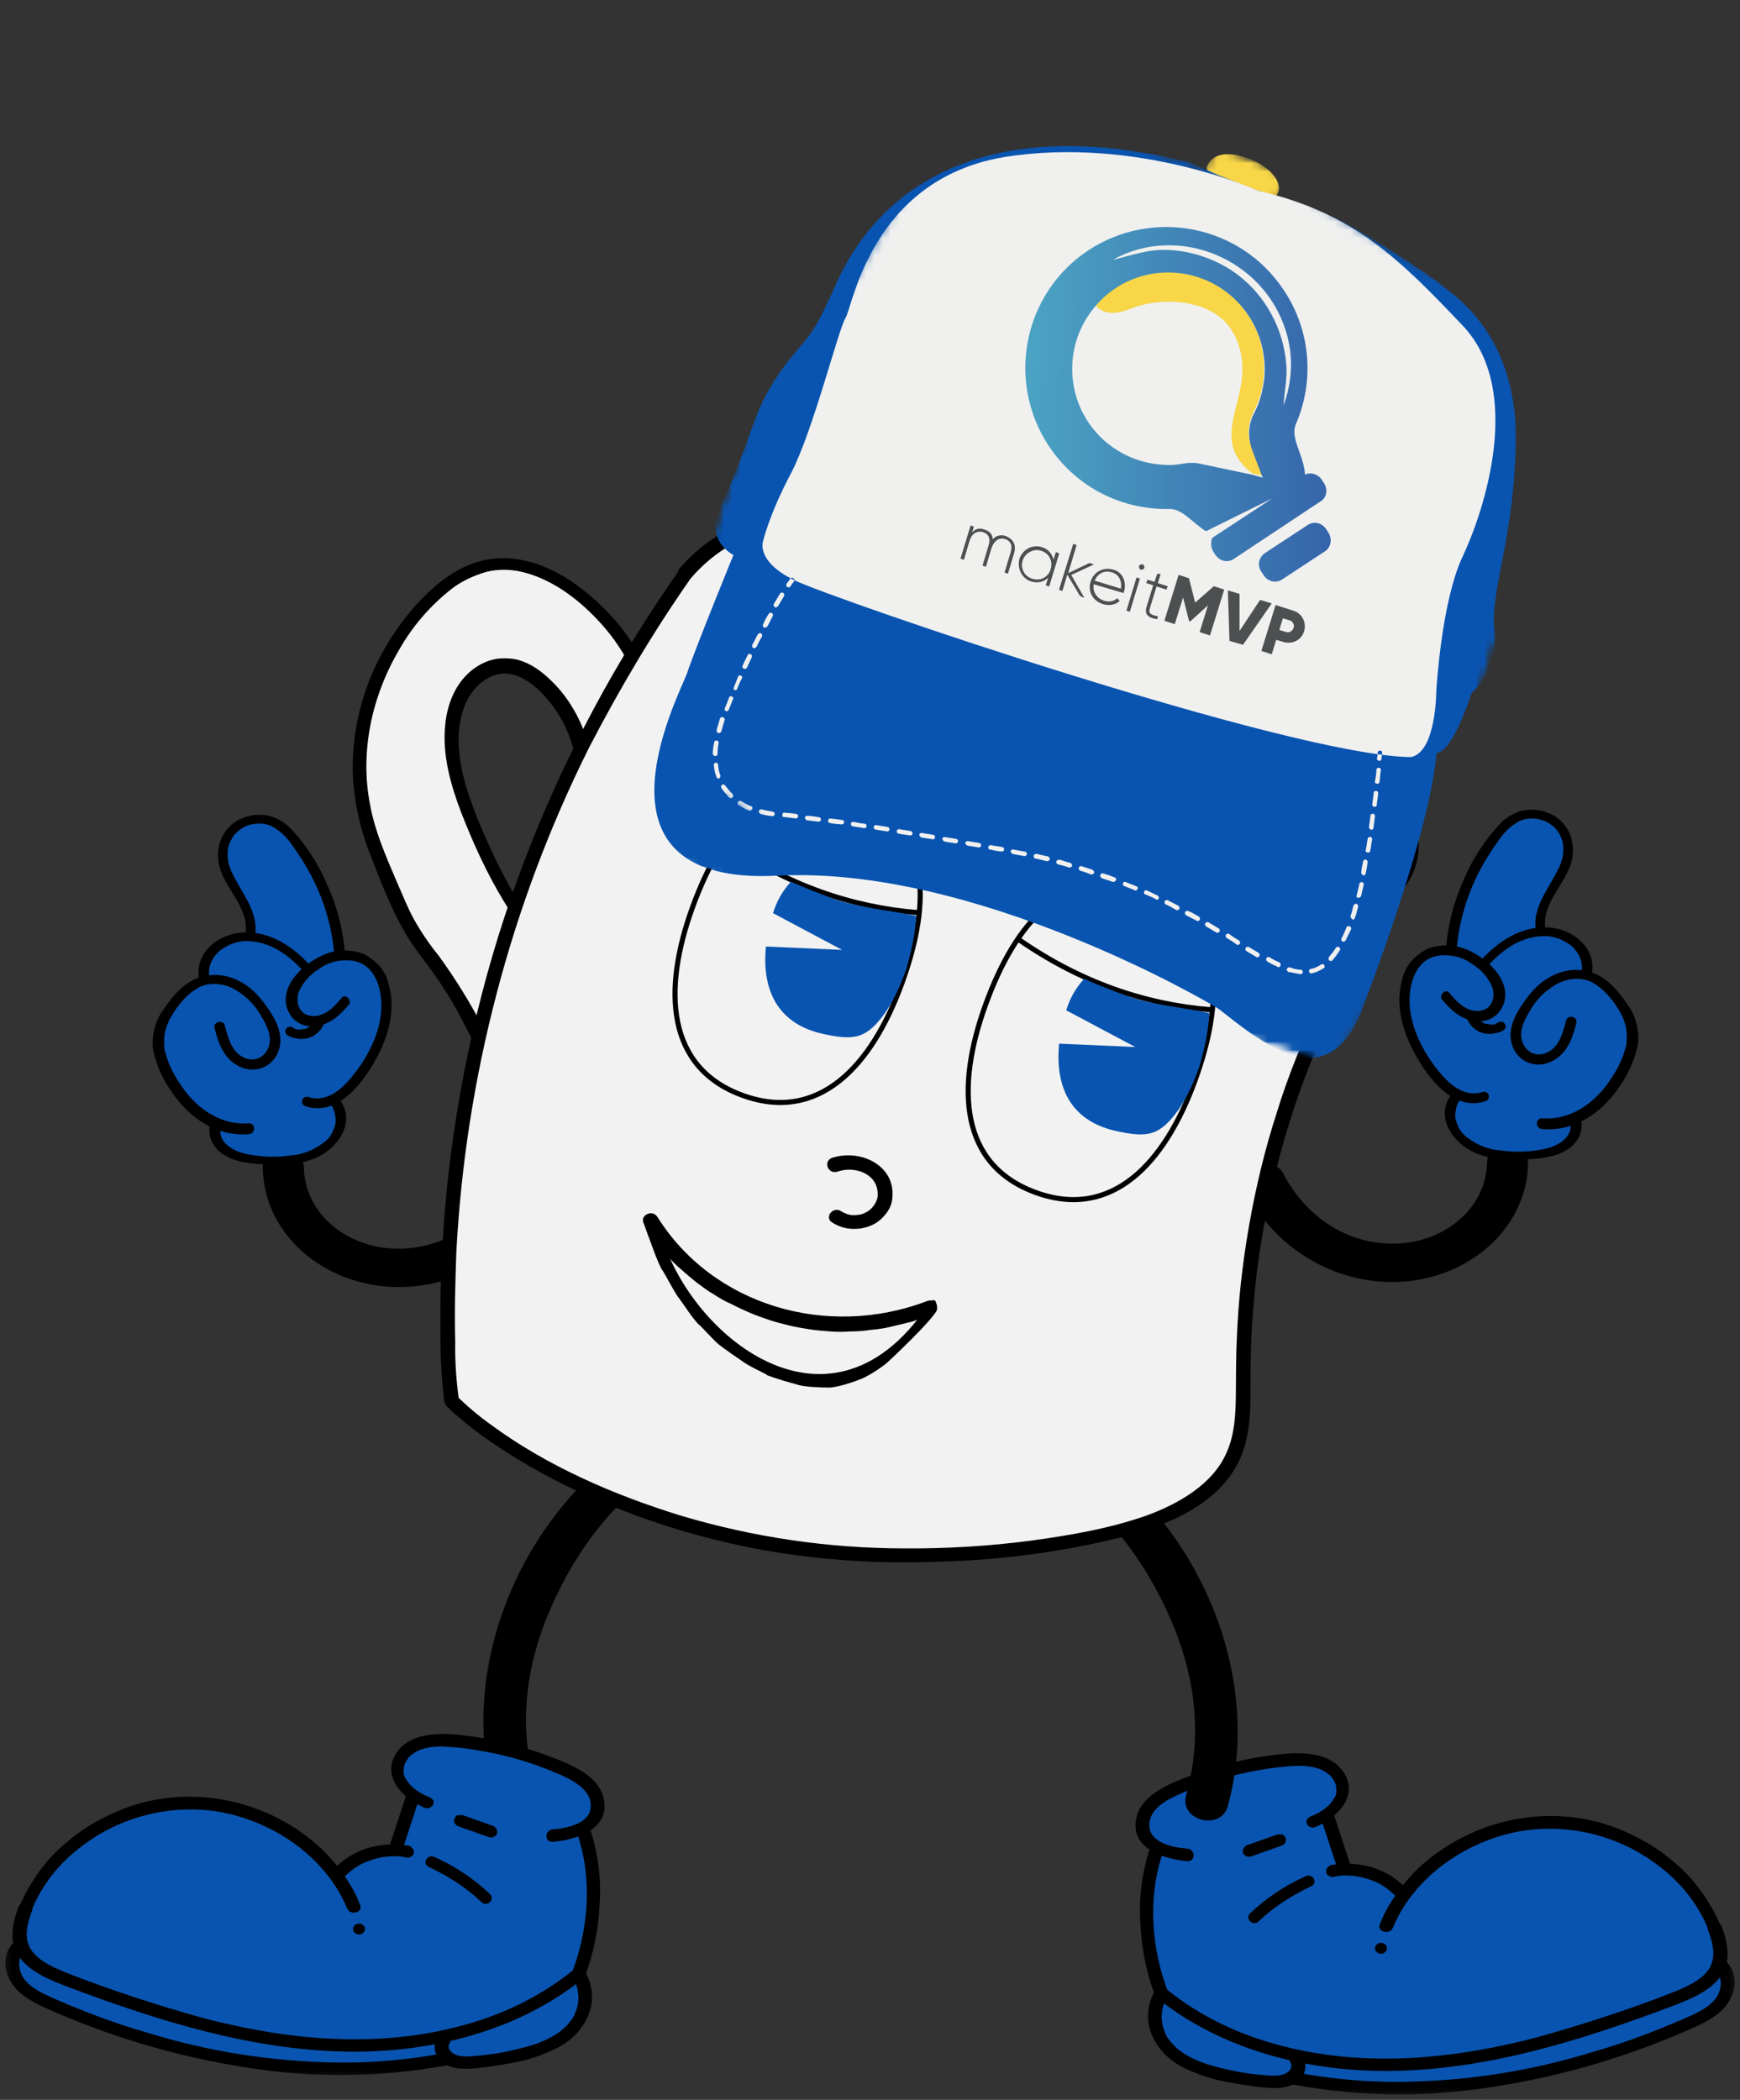 <svg width="208" height="251" viewBox="0 0 208 251" fill="none" xmlns="http://www.w3.org/2000/svg">
<rect x="0" y="0" width="208" height="251" fill="#333333" stroke="none"/>
<path d="M180.462 248.517C171.92 250.015 163.377 250.08 154.834 248.647V248.712C151.204 249.168 147.573 248.256 144.085 247.214C142.234 246.628 140.241 245.911 139.102 244.413C137.892 242.784 138.034 240.57 138.675 238.681L138.817 238.485C137.678 235.619 137.108 232.688 137.037 229.627C136.966 226.565 137.393 223.634 138.39 220.703L138.176 220.638C137.892 220.507 137.678 220.377 137.464 220.182C137.251 219.986 137.037 219.791 136.895 219.53C136.753 219.27 136.61 219.074 136.539 218.814C136.468 218.553 136.468 218.293 136.468 218.032C136.539 217.511 136.681 216.99 136.966 216.469C137.251 215.948 137.607 215.557 138.105 215.231C139.031 214.515 140.027 213.994 141.166 213.603C144.726 212.3 148.427 211.323 152.272 210.802C153.909 210.541 155.546 210.346 157.112 210.737C158.679 211.193 160.102 212.43 160.102 213.928C160.102 215.036 159.319 216.078 158.394 216.794L158.536 217.055L160.174 222.592C160.245 222.852 160.316 223.048 160.458 223.243C160.814 223.634 161.384 223.699 161.953 223.764C164.018 224.025 165.869 224.806 167.435 226.044L167.791 226.174C168.36 225.393 169.072 224.611 169.784 223.894C170.496 223.178 171.279 222.527 172.133 221.875C172.987 221.289 173.842 220.703 174.767 220.247C175.693 219.791 176.689 219.335 177.686 219.009C178.682 218.683 179.679 218.358 180.747 218.162C181.815 217.967 182.811 217.837 183.879 217.772C184.947 217.706 186.015 217.706 187.083 217.837C188.151 217.902 189.218 218.097 190.215 218.358C191.283 218.618 192.279 218.944 193.276 219.27C194.273 219.661 195.198 220.116 196.124 220.638C197.049 221.159 197.903 221.745 198.686 222.396C199.469 223.048 200.253 223.699 200.964 224.481C201.676 225.197 202.317 225.979 202.815 226.826C203.385 227.672 203.883 228.519 204.31 229.431C204.737 230.343 205.093 231.255 205.307 232.232C205.592 233.209 205.734 234.121 205.876 235.098L206.09 235.228C206.232 235.684 206.375 236.14 206.446 236.596C206.517 237.052 206.446 237.508 206.375 237.964C206.304 238.42 206.09 238.876 205.876 239.267C205.663 239.658 205.378 240.049 205.022 240.44C204.097 241.351 202.744 241.873 201.463 242.394C194.842 244.999 188.008 247.018 180.96 248.517H180.462Z" fill="#0954B0"/>
<path d="M157.33 218.358C159.821 217.251 162.242 214.84 160.818 212.17C159.252 209.304 155.336 209.369 152.418 209.76C149.001 210.151 145.655 210.997 142.523 212.17C139.746 213.212 136.116 214.58 135.76 217.772C135.404 220.963 139.034 222.201 141.882 222.462C142.95 222.592 142.95 221.029 141.882 220.963C140.173 220.833 137.468 220.247 137.397 218.293C137.255 215.752 140.672 214.58 142.736 213.733C145.37 212.691 148.146 211.974 150.923 211.518C152.347 211.258 153.699 211.128 155.194 211.062C156.475 211.062 157.828 211.258 158.753 212.04C158.967 212.17 159.181 212.365 159.323 212.626C159.465 212.821 159.608 213.082 159.679 213.342C159.75 213.603 159.75 213.863 159.75 214.124C159.75 214.384 159.679 214.645 159.537 214.84C158.967 215.948 157.828 216.664 156.689 217.12C155.621 217.511 156.404 218.814 157.33 218.358Z" fill="black"/>
<path d="M152.699 219.27L149.211 220.507C149.069 220.507 148.997 220.573 148.926 220.638C148.855 220.703 148.784 220.768 148.713 220.833C148.642 220.898 148.642 221.028 148.57 221.094C148.57 221.224 148.57 221.289 148.57 221.419C148.57 221.55 148.642 221.615 148.713 221.68C148.784 221.745 148.855 221.81 148.997 221.875C149.069 221.94 149.211 221.94 149.282 221.94C149.425 221.94 149.496 221.94 149.638 221.875L153.126 220.638C153.34 220.573 153.482 220.442 153.625 220.312C153.696 220.117 153.767 219.921 153.696 219.726C153.625 219.53 153.482 219.4 153.34 219.27C153.126 219.27 152.913 219.27 152.699 219.27Z" fill="black"/>
<path d="M157.897 217.315L159.819 223.178C160.104 224.09 161.67 223.699 161.385 222.787L159.463 216.925C159.178 216.013 157.612 216.403 157.897 217.315Z" fill="black"/>
<path d="M137.322 221.354C136.468 224.155 136.112 227.086 136.325 230.017C136.468 232.949 137.037 235.815 138.105 238.616C138.461 239.528 140.027 239.137 139.671 238.225C137.678 233.079 137.179 227.086 138.888 221.81C139.173 220.833 137.607 220.442 137.322 221.354Z" fill="black"/>
<path d="M159.603 224.285C160.315 224.155 160.956 224.155 161.667 224.22C162.379 224.285 163.02 224.416 163.732 224.676C164.373 224.872 165.013 225.197 165.583 225.588C166.152 225.979 166.651 226.435 167.078 226.891C167.22 227.021 167.434 227.086 167.647 227.086C167.861 227.086 168.074 227.021 168.217 226.891C168.359 226.761 168.43 226.565 168.43 226.37C168.43 226.174 168.359 225.979 168.217 225.849C167.647 225.263 167.078 224.741 166.366 224.285C165.654 223.829 164.942 223.504 164.159 223.243C163.376 222.983 162.522 222.852 161.667 222.787C160.813 222.722 159.959 222.787 159.176 222.918C159.033 222.918 158.962 222.983 158.891 223.048C158.82 223.113 158.749 223.178 158.678 223.243C158.606 223.308 158.606 223.439 158.535 223.504C158.535 223.634 158.535 223.699 158.535 223.829C158.535 223.96 158.606 224.025 158.678 224.09C158.749 224.155 158.82 224.22 158.962 224.285C159.033 224.351 159.176 224.351 159.247 224.351C159.389 224.351 159.532 224.351 159.603 224.285Z" fill="black"/>
<path d="M205.735 230.278C205.094 228.78 204.311 227.412 203.386 226.109C202.46 224.806 201.321 223.569 200.04 222.527C198.758 221.419 197.406 220.507 195.911 219.726C194.416 218.944 192.85 218.293 191.212 217.837C184.449 216.013 177.259 217.511 171.778 221.484C170.212 222.592 168.859 223.894 167.72 225.328C166.581 226.761 165.585 228.324 164.944 230.017C164.588 230.929 166.154 231.32 166.51 230.408C168.788 224.937 174.127 220.768 180.249 219.205C186.443 217.641 193.134 219.139 198.046 222.852C200.894 224.937 202.958 227.542 204.24 230.669C204.525 231.581 206.091 231.19 205.735 230.278Z" fill="black"/>
<path d="M204.169 230.669C204.739 232.167 205.237 233.991 204.24 235.424C203.244 236.857 201.25 237.638 199.613 238.29C194.416 240.309 189.148 242.003 183.809 243.501C173.914 246.106 163.449 247.149 153.483 244.608C148.286 243.305 143.588 241.091 139.53 237.834C138.747 237.182 137.608 238.29 138.391 238.876C146.008 244.999 156.331 247.67 166.297 247.539C177.901 247.409 189.148 243.827 199.755 239.853C201.962 239.006 204.312 238.094 205.664 236.271C207.017 234.512 206.518 232.167 205.806 230.278C205.451 229.366 203.813 229.757 204.169 230.669Z" fill="black"/>
<path d="M154.266 246.562C154.622 247.148 154.052 247.735 153.483 247.93C152.629 248.256 151.49 248.06 150.564 247.995C148.429 247.8 146.364 247.344 144.371 246.758C142.591 246.171 140.883 245.325 139.815 243.892C139.53 243.566 139.316 243.175 139.174 242.719C139.032 242.328 138.889 241.872 138.889 241.481C138.818 241.025 138.889 240.635 138.96 240.179C139.032 239.723 139.174 239.332 139.388 238.941C139.886 238.094 138.462 237.313 137.964 238.159C137.537 238.941 137.252 239.853 137.252 240.765C137.181 241.677 137.394 242.524 137.75 243.37C138.462 244.934 139.672 246.171 141.238 247.018C143.018 247.93 144.94 248.581 146.934 248.907C148.001 249.103 149.069 249.298 150.208 249.428C151.205 249.559 152.13 249.624 153.127 249.559C153.625 249.493 154.124 249.363 154.551 249.168C154.978 248.907 155.334 248.647 155.619 248.256C155.903 247.865 156.046 247.474 156.046 247.018C156.046 246.562 155.974 246.171 155.69 245.781C155.191 244.999 153.768 245.715 154.266 246.562Z" fill="black"/>
<path d="M146.761 215.938C150.89 201.021 143.984 183.304 130.601 173.924C127.967 172.1 125.404 176.204 127.967 177.963C133.448 181.741 137.435 187.798 139.927 193.531C142.917 200.37 143.771 207.535 141.778 214.635C140.994 217.632 145.906 218.869 146.761 215.938Z" fill="black"/>
<mask id="mask0_2803_23169" style="mask-type:luminance" maskUnits="userSpaceOnUse" x="153" y="233" width="55" height="18">
<path d="M207.656 233.795H153.197V250.731H207.656V233.795Z" fill="white"/>
</mask>
<g mask="url(#mask0_2803_23169)">
<path d="M204.878 235.359C205.945 236.141 205.874 237.639 205.233 238.681C204.379 239.984 202.671 240.7 201.176 241.352C197.687 242.85 194.128 244.218 190.426 245.26C183.094 247.54 175.548 248.712 167.86 248.843C163.517 248.908 159.246 248.517 154.974 247.735C153.978 247.54 153.48 248.973 154.547 249.168C162.663 250.666 170.849 250.731 178.965 249.364C187.152 248.061 194.911 245.716 202.386 242.394C204.166 241.612 206.088 240.57 206.942 238.746C207.654 237.248 207.511 235.294 206.017 234.186C205.233 233.731 204.023 234.773 204.878 235.359Z" fill="black"/>
</g>
<path d="M150.421 229.692C152.272 227.933 154.407 226.565 156.757 225.458C156.899 225.393 157.041 225.263 157.113 225.067C157.184 224.872 157.113 224.741 157.041 224.546C156.97 224.416 156.828 224.285 156.614 224.22C156.401 224.155 156.258 224.22 156.045 224.285C153.553 225.393 151.346 226.891 149.424 228.715C148.784 229.366 149.78 230.278 150.421 229.692Z" fill="black"/>
<path d="M165.084 233.535C165.298 233.535 165.44 233.47 165.582 233.34C165.725 233.209 165.796 233.079 165.796 232.884C165.796 232.688 165.725 232.558 165.582 232.428C165.44 232.297 165.298 232.232 165.084 232.232C164.87 232.232 164.728 232.297 164.586 232.428C164.443 232.558 164.372 232.688 164.372 232.884C164.372 233.079 164.443 233.209 164.586 233.34C164.728 233.47 164.87 233.535 165.084 233.535Z" fill="black"/>
<path d="M58.978 214.685C54.849 199.769 61.754 182.051 75.137 172.671C77.771 170.847 80.334 174.951 77.771 176.71C72.29 180.488 68.303 186.546 65.812 192.278C62.822 199.117 61.968 206.282 63.961 213.382C64.744 216.379 59.832 217.616 58.978 214.685Z" fill="black"/>
<path d="M27.538 246.211C36.08 247.709 44.623 247.774 53.166 246.341V246.406C56.796 246.862 60.427 245.95 63.915 244.908C65.766 244.322 67.759 243.605 68.898 242.107C70.109 240.479 69.966 238.264 69.325 236.375L69.183 236.18C70.322 233.314 70.891 230.382 70.963 227.321C71.034 224.259 70.607 221.328 69.61 218.397L69.824 218.332C70.109 218.202 70.322 218.071 70.536 217.876C70.749 217.681 70.963 217.485 71.105 217.225C71.248 216.964 71.39 216.769 71.461 216.508C71.532 216.248 71.532 215.987 71.532 215.726C71.461 215.205 71.319 214.684 71.034 214.163C70.749 213.642 70.393 213.251 69.895 212.925C68.969 212.209 67.973 211.688 66.834 211.297C63.274 209.994 59.573 209.017 55.728 208.496C54.091 208.236 52.454 208.04 50.888 208.431C49.322 208.887 47.898 210.125 47.898 211.623C47.898 212.73 48.681 213.772 49.606 214.489L49.464 214.749L47.827 220.286C47.755 220.547 47.684 220.742 47.542 220.937C47.186 221.328 46.616 221.393 46.047 221.459C43.982 221.719 42.131 222.501 40.565 223.738L40.209 223.869C39.64 223.087 38.928 222.305 38.216 221.589C37.504 220.872 36.721 220.221 35.867 219.57C35.013 218.983 34.158 218.397 33.233 217.941C32.307 217.485 31.311 217.029 30.314 216.703C29.317 216.378 28.321 216.052 27.253 215.857C26.185 215.661 25.189 215.531 24.121 215.466C23.053 215.401 21.985 215.401 20.917 215.531C19.849 215.596 18.782 215.792 17.785 216.052C16.717 216.313 15.72 216.638 14.724 216.964C13.727 217.355 12.802 217.811 11.876 218.332C10.951 218.853 10.097 219.439 9.314 220.091C8.531 220.742 7.747 221.393 7.036 222.175C6.324 222.892 5.683 223.673 5.185 224.52C4.615 225.367 4.117 226.214 3.69 227.126C3.263 228.037 2.907 228.949 2.693 229.926C2.408 230.904 2.266 231.815 2.124 232.793L1.91 232.923C1.768 233.379 1.625 233.835 1.554 234.291C1.483 234.747 1.554 235.203 1.625 235.659C1.696 236.115 1.91 236.571 2.124 236.961C2.337 237.352 2.622 237.743 2.978 238.134C3.903 239.046 5.256 239.567 6.537 240.088C13.158 242.694 19.992 244.713 27.04 246.211H27.538Z" fill="#0954B0"/>
<path d="M50.676 216.052C48.185 214.945 45.764 212.535 47.188 209.864C48.754 206.998 52.669 207.063 55.588 207.454C59.005 207.845 62.351 208.691 65.483 209.864C68.26 210.906 71.89 212.274 72.246 215.466C72.602 218.657 68.972 219.895 66.124 220.156C65.056 220.286 65.056 218.723 66.124 218.658C67.832 218.527 70.538 217.941 70.609 215.987C70.751 213.446 67.334 212.274 65.27 211.427C62.636 210.385 59.859 209.668 57.083 209.213C55.659 208.952 54.307 208.822 52.812 208.757C51.53 208.757 50.178 208.952 49.252 209.734C49.039 209.864 48.825 210.059 48.683 210.32C48.541 210.515 48.398 210.776 48.327 211.036C48.256 211.297 48.256 211.557 48.256 211.818C48.256 212.079 48.327 212.339 48.469 212.535C49.039 213.642 50.178 214.358 51.317 214.814C52.385 215.205 51.602 216.508 50.676 216.052Z" fill="black"/>
<path d="M55.303 216.964L58.791 218.202C58.933 218.202 59.005 218.267 59.076 218.332C59.147 218.397 59.218 218.462 59.289 218.527C59.36 218.593 59.361 218.723 59.432 218.788C59.432 218.918 59.432 218.983 59.432 219.114C59.432 219.244 59.36 219.309 59.289 219.374C59.218 219.439 59.147 219.504 59.005 219.57C58.933 219.635 58.791 219.635 58.72 219.635C58.577 219.635 58.506 219.635 58.364 219.57L54.876 218.332C54.662 218.267 54.52 218.137 54.377 218.006C54.306 217.811 54.235 217.615 54.306 217.42C54.377 217.225 54.52 217.094 54.662 216.964C54.876 216.964 55.089 216.964 55.303 216.964Z" fill="black"/>
<path d="M50.109 215.01L48.187 220.872C47.902 221.784 46.336 221.393 46.621 220.482L48.543 214.619C48.828 213.707 50.394 214.098 50.109 215.01Z" fill="black"/>
<path d="M70.678 219.048C71.532 221.849 71.888 224.781 71.675 227.712C71.532 230.643 70.963 233.509 69.895 236.31C69.539 237.222 67.973 236.831 68.329 235.919C70.322 230.773 70.821 224.781 69.112 219.504C68.827 218.527 70.393 218.137 70.678 219.048Z" fill="black"/>
<path d="M48.399 221.98C47.687 221.849 47.046 221.849 46.334 221.914C45.623 221.98 44.982 222.11 44.27 222.37C43.629 222.566 42.989 222.891 42.419 223.282C41.85 223.673 41.351 224.129 40.924 224.585C40.782 224.715 40.568 224.78 40.355 224.78C40.141 224.78 39.928 224.715 39.785 224.585C39.643 224.455 39.572 224.259 39.572 224.064C39.572 223.869 39.643 223.673 39.785 223.543C40.355 222.957 40.924 222.435 41.636 221.98C42.348 221.524 43.06 221.198 43.843 220.937C44.626 220.677 45.48 220.547 46.334 220.481C47.189 220.416 48.043 220.481 48.826 220.612C48.968 220.612 49.04 220.677 49.111 220.742C49.182 220.807 49.253 220.872 49.324 220.937C49.396 221.002 49.396 221.133 49.467 221.198C49.467 221.328 49.467 221.393 49.467 221.524C49.467 221.654 49.396 221.719 49.324 221.784C49.253 221.849 49.182 221.914 49.04 221.98C48.968 222.045 48.826 222.045 48.755 222.045C48.612 222.045 48.47 222.045 48.399 221.98Z" fill="black"/>
<path d="M2.269 227.972C2.91 226.474 3.693 225.106 4.618 223.804C5.544 222.501 6.683 221.263 7.964 220.221C9.246 219.114 10.598 218.202 12.093 217.42C13.588 216.638 15.154 215.987 16.791 215.531C23.554 213.707 30.744 215.205 36.226 219.179C37.792 220.286 39.145 221.589 40.284 223.022C41.423 224.455 42.419 226.018 43.06 227.712C43.416 228.624 41.85 229.015 41.494 228.103C39.216 222.631 33.877 218.462 27.755 216.899C21.561 215.336 14.87 216.834 9.957 220.547C7.11 222.631 5.045 225.237 3.764 228.363C3.479 229.275 1.913 228.884 2.269 227.972Z" fill="black"/>
<path d="M3.837 228.363C3.267 229.861 2.769 231.685 3.765 233.118C4.762 234.551 6.755 235.333 8.393 235.984C13.589 238.003 18.857 239.697 24.197 241.195C34.092 243.801 44.556 244.843 54.523 242.303C59.72 241 64.418 238.785 68.476 235.528C69.259 234.877 70.398 235.984 69.615 236.57C61.998 242.693 51.675 245.364 41.709 245.234C30.105 245.103 18.857 241.521 8.25 237.547C6.044 236.701 3.694 235.789 2.342 233.965C0.989 232.206 1.487 229.861 2.199 227.972C2.555 227.06 4.193 227.451 3.837 228.363Z" fill="black"/>
<path d="M53.74 244.257C53.384 244.843 53.953 245.429 54.523 245.625C55.377 245.95 56.516 245.755 57.442 245.69C59.577 245.494 61.642 245.038 63.635 244.452C65.415 243.866 67.123 243.019 68.191 241.586C68.476 241.26 68.689 240.87 68.832 240.414C68.974 240.023 69.117 239.567 69.117 239.176C69.188 238.72 69.117 238.329 69.045 237.873C68.974 237.417 68.832 237.026 68.618 236.636C68.12 235.789 69.544 235.007 70.042 235.854C70.469 236.636 70.754 237.548 70.754 238.459C70.825 239.371 70.612 240.218 70.256 241.065C69.544 242.628 68.334 243.866 66.767 244.713C64.988 245.625 63.066 246.276 61.072 246.602C60.005 246.797 58.937 246.993 57.798 247.123C56.801 247.253 55.876 247.318 54.879 247.253C54.381 247.188 53.882 247.058 53.455 246.862C53.028 246.602 52.672 246.341 52.387 245.95C52.103 245.56 51.96 245.169 51.96 244.713C51.96 244.257 52.031 243.866 52.316 243.475C52.815 242.693 54.238 243.41 53.74 244.257Z" fill="black"/>
<mask id="mask1_2803_23169" style="mask-type:luminance" maskUnits="userSpaceOnUse" x="0" y="231" width="55" height="18">
<path d="M0.344 231.49H54.803V248.426H0.344V231.49Z" fill="white"/>
</mask>
<g mask="url(#mask1_2803_23169)">
<path d="M3.122 233.053C2.055 233.835 2.126 235.333 2.767 236.375C3.621 237.678 5.329 238.394 6.824 239.046C10.312 240.544 13.872 241.912 17.574 242.954C24.906 245.234 32.452 246.406 40.14 246.537C44.483 246.602 48.754 246.211 53.026 245.429C54.022 245.234 54.52 246.667 53.453 246.862C45.337 248.36 37.151 248.426 29.035 247.058C20.848 245.755 13.089 243.41 5.614 240.088C3.834 239.306 1.912 238.264 1.058 236.44C0.346 234.942 0.489 232.988 1.983 231.881C2.767 231.425 3.977 232.467 3.122 233.053Z" fill="black"/>
</g>
<path d="M57.585 227.386C55.734 225.628 53.598 224.26 51.249 223.152C51.107 223.087 50.964 222.957 50.893 222.761C50.822 222.566 50.893 222.436 50.964 222.24C51.036 222.11 51.178 221.98 51.392 221.915C51.605 221.85 51.748 221.915 51.961 221.98C54.453 223.087 56.66 224.585 58.582 226.409C59.222 227.061 58.226 227.973 57.585 227.386Z" fill="black"/>
<path d="M42.918 231.229C42.704 231.229 42.562 231.164 42.42 231.034C42.277 230.904 42.206 230.773 42.206 230.578C42.206 230.382 42.277 230.252 42.42 230.122C42.562 229.992 42.704 229.927 42.918 229.927C43.132 229.927 43.274 229.992 43.416 230.122C43.559 230.252 43.63 230.382 43.63 230.578C43.63 230.773 43.559 230.904 43.416 231.034C43.274 231.164 43.132 231.229 42.918 231.229Z" fill="black"/>
<path d="M177.759 139.004C177.616 144.411 172.775 148.449 166.938 148.644C160.816 148.84 155.975 145.192 153.412 140.307C151.988 137.636 147.717 139.981 149.07 142.652C152.558 149.361 160.104 153.986 168.362 153.139C176.264 152.292 182.528 146.43 182.671 139.069C182.813 136.008 177.83 136.008 177.759 139.004Z" fill="black"/>
<path d="M173.273 113.209C174.057 111.776 173.843 109.757 174.697 107.477C175.267 106.044 177.758 100.573 179.609 98.944C180.25 98.423 180.962 98.032 181.745 97.772C182.528 97.511 183.382 97.381 184.236 97.446C185.233 97.446 186.942 99.53 187.369 100.573C187.725 101.419 183.952 110.213 184.094 111.125C185.233 111.125 186.23 111.386 187.226 111.842C188.223 112.363 188.935 113.079 189.362 114.056C189.647 114.903 189.86 115.815 189.86 116.727H190.074C190.786 116.987 191.427 117.313 191.996 117.769C192.566 118.16 193.135 118.681 193.562 119.202C193.989 119.723 194.416 120.375 194.701 120.961C194.986 121.612 195.199 122.264 195.271 122.98C195.484 125.195 194.63 127.409 193.349 129.233C191.996 131.057 190.288 132.686 188.437 134.054V134.119C188.508 134.575 188.508 135.031 188.365 135.487C188.223 135.943 187.938 136.333 187.582 136.659C186.87 137.376 185.945 137.832 184.948 138.027C183.952 138.222 182.955 138.288 181.887 138.222C180.321 138.222 178.755 138.027 177.26 137.571C176.548 137.31 175.836 136.985 175.267 136.529C174.697 136.073 174.199 135.487 173.772 134.9C173.558 134.575 173.487 134.249 173.345 133.923C173.273 133.598 173.273 133.207 173.273 132.881C173.273 132.49 173.416 132.165 173.487 131.839C173.558 131.513 173.772 131.187 174.057 130.862L173.914 130.732C172.277 128.973 170.853 127.019 169.643 124.999C168.504 122.915 167.792 120.635 168.006 118.355C168.077 117.248 168.504 116.206 169.145 115.229C169.501 114.773 169.928 114.382 170.426 114.056C170.924 113.731 171.494 113.535 172.134 113.47L173.273 113.209Z" fill="#0954B0"/>
<path d="M172.421 119.528C173.418 120.7 174.628 121.873 176.408 122.068C176.764 122.133 177.12 122.068 177.475 122.003C177.831 121.938 178.187 121.808 178.472 121.612C178.757 121.417 179.042 121.221 179.255 120.896C179.469 120.635 179.611 120.309 179.754 119.984C180.75 117.118 177.547 114.252 174.913 113.34C174.201 113.079 173.418 112.949 172.563 113.014C171.78 113.079 170.997 113.209 170.285 113.6C169.645 113.991 169.075 114.447 168.577 115.033C168.15 115.619 167.794 116.271 167.651 116.987C166.726 119.984 167.651 123.306 169.146 125.976C170.641 128.712 173.631 132.881 177.547 131.643C178.33 131.383 177.974 130.275 177.191 130.536C174.343 131.383 172.208 128.452 170.926 126.628C169.502 124.478 168.435 121.938 168.506 119.332C168.577 117.052 169.502 114.382 172.35 114.186C173.702 114.121 174.913 114.447 175.981 115.229C177.12 115.945 177.903 116.857 178.401 118.03C178.757 119.137 178.401 120.635 176.906 120.83C175.269 121.026 174.058 119.658 173.204 118.616C172.777 118.16 171.923 119.007 172.421 119.528Z" fill="black"/>
<path d="M177.83 115.489C179.468 113.665 181.674 111.972 184.38 111.906C185.02 111.841 185.661 111.972 186.23 112.167C186.8 112.362 187.369 112.688 187.868 113.079C188.295 113.47 188.651 113.926 188.864 114.447C189.078 114.968 189.149 115.489 189.078 116.075C188.936 116.792 190.146 117.117 190.288 116.401C190.858 113.535 188.295 111.125 185.234 110.864C181.888 110.604 179.04 112.558 177.047 114.772C176.478 115.228 177.332 116.01 177.83 115.489Z" fill="black"/>
<path d="M179.113 122.198L178.899 122.329C178.828 122.329 178.97 122.329 178.899 122.329L178.828 122.394L178.615 122.459C178.472 122.459 178.543 122.459 178.615 122.459H178.472C178.401 122.459 178.33 122.459 178.259 122.459H178.116C178.045 122.459 178.045 122.459 178.116 122.459L177.831 122.394H177.76H177.689H177.618L177.475 122.329C177.404 122.264 177.333 122.264 177.262 122.198H177.191L177.12 122.133L176.977 122.003L176.906 121.938C176.835 121.873 176.835 121.873 176.906 121.938L176.764 121.742L176.621 121.547C176.621 121.482 176.621 121.482 176.621 121.547C176.621 121.482 176.621 121.482 176.55 121.417C176.479 121.287 176.408 121.156 176.265 121.026C176.123 120.961 175.981 120.896 175.767 120.961C175.625 121.026 175.482 121.091 175.411 121.221C175.34 121.352 175.34 121.547 175.34 121.677C175.411 121.873 175.482 122.068 175.625 122.264C175.767 122.459 175.838 122.589 176.052 122.785C176.194 122.915 176.408 123.045 176.55 123.176C176.764 123.306 176.906 123.371 177.12 123.436C177.333 123.501 177.547 123.566 177.76 123.566C177.974 123.566 178.187 123.631 178.401 123.566C178.615 123.501 178.828 123.501 179.042 123.436C179.255 123.371 179.469 123.306 179.682 123.176C179.825 123.11 179.896 122.98 179.967 122.85C180.038 122.72 179.967 122.524 179.896 122.394C179.825 122.264 179.682 122.133 179.54 122.133C179.469 122.068 179.326 122.133 179.113 122.198Z" fill="black"/>
<path d="M184.381 134.965C188.296 135.291 191.571 132.881 193.493 130.015C194.632 128.452 195.344 126.823 195.771 124.999C195.913 124.152 195.842 123.241 195.628 122.394C195.415 121.547 195.059 120.7 194.489 119.984C193.564 118.616 192.354 117.118 190.716 116.401C189.862 116.075 188.937 115.88 188.011 115.945C187.086 116.01 186.232 116.271 185.377 116.727C183.74 117.574 182.601 119.072 181.676 120.505C180.75 122.003 180.181 123.631 180.892 125.26C181.604 126.888 183.455 127.735 185.306 126.953C187.299 126.107 188.011 124.087 188.438 122.263C188.652 121.547 187.442 121.221 187.228 121.938C186.872 123.241 186.516 124.869 185.235 125.651C183.954 126.432 182.601 125.976 182.032 124.674C181.462 123.306 182.245 121.873 182.957 120.7C183.669 119.463 184.665 118.485 185.947 117.704C187.299 116.922 189.008 116.727 190.361 117.443C191.642 118.16 192.71 119.397 193.422 120.57C193.849 121.221 194.134 121.873 194.347 122.654C194.489 123.371 194.489 124.152 194.418 124.869C194.062 126.302 193.493 127.605 192.639 128.842C190.93 131.578 187.94 133.988 184.238 133.663C183.526 133.793 183.526 134.9 184.381 134.965Z" fill="black"/>
<path d="M187.725 134.314C188.01 135.942 186.23 136.985 184.735 137.31C182.955 137.701 181.176 137.766 179.325 137.506C178.471 137.441 177.759 137.245 176.976 136.919C176.264 136.594 175.552 136.138 174.982 135.617C174.698 135.356 174.484 135.03 174.342 134.705C174.199 134.379 174.057 134.053 173.986 133.663C173.914 133.272 173.986 132.946 174.057 132.555C174.128 132.164 174.27 131.839 174.484 131.513C174.911 130.862 173.843 130.34 173.416 130.927C171.565 133.532 173.63 136.659 176.406 137.831C178.043 138.483 179.823 138.743 181.603 138.613C183.311 138.548 185.162 138.483 186.728 137.766C187.084 137.571 187.44 137.375 187.796 137.115C188.081 136.854 188.366 136.529 188.579 136.203C188.793 135.877 188.935 135.486 189.006 135.096C189.078 134.705 189.078 134.314 189.006 133.923C188.793 133.272 187.583 133.532 187.725 134.314Z" fill="black"/>
<path d="M184.736 110.929C184.309 108.259 186.729 105.979 187.655 103.634C188.509 101.419 187.94 98.749 185.661 97.446C184.594 96.86 183.383 96.664 182.173 96.86C180.963 97.12 179.895 97.772 179.112 98.683C177.332 100.638 175.98 102.787 174.983 105.132C173.773 107.803 173.061 110.604 172.848 113.47C172.776 114.186 174.058 114.186 174.129 113.47C174.343 111.125 174.841 108.91 175.695 106.695C176.549 104.481 177.688 102.462 179.112 100.507C179.753 99.53 180.536 98.749 181.604 98.162C182.102 97.902 182.672 97.837 183.17 97.837C183.739 97.837 184.238 97.967 184.736 98.162C185.234 98.423 185.733 98.749 186.089 99.205C186.445 99.661 186.658 100.117 186.801 100.638C187.014 101.81 186.801 102.917 186.231 103.96C185.092 106.305 183.17 108.454 183.597 111.19C183.668 111.972 184.878 111.646 184.736 110.929Z" fill="black"/>
<path d="M36.329 139.607C36.472 145.013 41.312 149.052 47.15 149.247C53.272 149.443 58.113 145.795 60.676 140.91C62.099 138.239 66.371 140.584 65.018 143.255C61.53 149.964 53.984 154.589 45.726 153.742C37.824 152.895 31.56 147.033 31.417 139.672C31.275 136.611 36.258 136.611 36.329 139.607Z" fill="black"/>
<path d="M40.816 113.812C40.033 112.379 40.247 110.36 39.393 108.08C38.823 106.647 36.331 101.176 34.481 99.547C33.84 99.026 33.128 98.635 32.345 98.375C31.562 98.114 30.708 97.984 29.853 98.049C28.857 98.049 27.148 100.133 26.721 101.176C26.365 102.022 30.138 110.816 29.996 111.728C28.857 111.728 27.86 111.989 26.863 112.445C25.867 112.966 25.155 113.682 24.728 114.659C24.443 115.506 24.23 116.418 24.23 117.33H24.016C23.304 117.59 22.663 117.916 22.094 118.372C21.524 118.763 20.955 119.284 20.528 119.805C20.101 120.326 19.673 120.978 19.389 121.564C19.104 122.215 18.89 122.867 18.819 123.583C18.606 125.798 19.46 128.012 20.741 129.836C22.094 131.66 23.802 133.289 25.653 134.657V134.722C25.582 135.178 25.582 135.634 25.724 136.09C25.867 136.546 26.152 136.936 26.508 137.262C27.219 137.979 28.145 138.435 29.142 138.63C30.138 138.825 31.135 138.891 32.203 138.825C33.769 138.825 35.335 138.63 36.83 138.174C37.542 137.913 38.254 137.588 38.823 137.132C39.393 136.676 39.891 136.09 40.318 135.503C40.532 135.178 40.603 134.852 40.745 134.526C40.816 134.201 40.816 133.81 40.816 133.484C40.816 133.093 40.674 132.768 40.603 132.442C40.532 132.116 40.318 131.79 40.033 131.465L40.176 131.335C41.813 129.576 43.237 127.622 44.447 125.602C45.586 123.518 46.298 121.238 46.084 118.958C46.013 117.851 45.586 116.809 44.945 115.832C44.589 115.376 44.162 114.985 43.664 114.659C43.166 114.334 42.596 114.138 41.955 114.073L40.816 113.812Z" fill="#0954B0"/>
<path d="M41.671 120.131C40.674 121.303 39.464 122.476 37.684 122.671C37.328 122.736 36.972 122.671 36.616 122.606C36.26 122.541 35.904 122.411 35.62 122.215C35.335 122.02 35.05 121.824 34.837 121.499C34.623 121.238 34.481 120.912 34.338 120.587C33.342 117.721 36.545 114.855 39.179 113.943C39.891 113.682 40.674 113.552 41.528 113.617C42.311 113.682 43.094 113.812 43.806 114.203C44.447 114.594 45.017 115.05 45.515 115.636C45.942 116.222 46.298 116.874 46.44 117.59C47.366 120.587 46.44 123.909 44.945 126.579C43.45 129.315 40.461 133.484 36.545 132.246C35.762 131.986 36.118 130.878 36.901 131.139C39.749 131.986 41.884 129.055 43.166 127.231C44.589 125.081 45.657 122.541 45.586 119.935C45.515 117.655 44.589 114.985 41.742 114.789C40.389 114.724 39.179 115.05 38.111 115.832C36.972 116.548 36.189 117.46 35.691 118.633C35.335 119.74 35.691 121.238 37.186 121.433C38.823 121.629 40.033 120.261 40.888 119.219C41.315 118.763 42.169 119.61 41.671 120.131Z" fill="black"/>
<path d="M36.262 116.092C34.624 114.268 32.417 112.575 29.712 112.509C29.072 112.444 28.431 112.575 27.861 112.77C27.292 112.965 26.722 113.291 26.224 113.682C25.797 114.073 25.441 114.529 25.227 115.05C25.014 115.571 24.943 116.092 25.014 116.678C25.156 117.395 23.946 117.72 23.804 117.004C23.234 114.138 25.797 111.728 28.858 111.467C32.204 111.207 35.051 113.161 37.045 115.376C37.614 115.831 36.76 116.613 36.262 116.092Z" fill="black"/>
<path d="M34.98 122.801L35.194 122.932C35.265 122.932 35.122 122.932 35.194 122.932L35.265 122.997L35.478 123.062C35.621 123.062 35.549 123.062 35.478 123.062H35.621C35.692 123.062 35.763 123.062 35.834 123.062H35.977C36.048 123.062 36.048 123.062 35.977 123.062L36.261 122.997H36.333H36.404H36.475L36.617 122.932C36.688 122.867 36.76 122.867 36.831 122.801H36.902L36.973 122.736L37.116 122.606L37.187 122.541C37.258 122.476 37.258 122.476 37.187 122.541L37.329 122.345L37.471 122.15C37.471 122.085 37.471 122.085 37.471 122.15C37.471 122.085 37.471 122.085 37.543 122.02C37.614 121.89 37.685 121.759 37.828 121.629C37.97 121.564 38.112 121.499 38.326 121.564C38.468 121.629 38.611 121.694 38.682 121.824C38.753 121.955 38.753 122.15 38.753 122.28C38.682 122.476 38.611 122.671 38.468 122.867C38.326 123.062 38.255 123.192 38.041 123.388C37.899 123.518 37.685 123.648 37.543 123.779C37.329 123.909 37.187 123.974 36.973 124.039C36.76 124.104 36.546 124.169 36.333 124.169C36.119 124.169 35.905 124.234 35.692 124.169C35.478 124.104 35.265 124.104 35.051 124.039C34.838 123.974 34.624 123.909 34.41 123.779C34.268 123.713 34.197 123.583 34.126 123.453C34.054 123.323 34.126 123.127 34.197 122.997C34.268 122.867 34.41 122.736 34.553 122.736C34.624 122.671 34.766 122.736 34.98 122.801Z" fill="black"/>
<path d="M29.711 135.569C25.796 135.894 22.521 133.484 20.599 130.618C19.46 129.055 18.748 127.426 18.321 125.603C18.179 124.756 18.25 123.844 18.463 122.997C18.677 122.15 19.033 121.303 19.602 120.587C20.528 119.219 21.738 117.721 23.375 117.004C24.23 116.679 25.155 116.483 26.081 116.548C27.006 116.614 27.86 116.874 28.714 117.33C30.352 118.177 31.491 119.675 32.416 121.108C33.342 122.606 33.911 124.235 33.199 125.863C32.487 127.492 30.637 128.338 28.786 127.557C26.792 126.71 26.081 124.691 25.653 122.867C25.44 122.15 26.65 121.825 26.863 122.541C27.22 123.844 27.575 125.472 28.857 126.254C30.138 127.036 31.491 126.58 32.06 125.277C32.63 123.909 31.847 122.476 31.135 121.303C30.423 120.066 29.426 119.089 28.145 118.307C26.792 117.525 25.084 117.33 23.731 118.047C22.45 118.763 21.382 120.001 20.67 121.173C20.243 121.825 19.958 122.476 19.745 123.258C19.602 123.974 19.602 124.756 19.674 125.472C20.029 126.905 20.599 128.208 21.453 129.446C23.162 132.181 26.152 134.592 29.854 134.266C30.565 134.396 30.565 135.504 29.711 135.569Z" fill="black"/>
<path d="M26.365 134.917C26.08 136.545 27.86 137.588 29.355 137.913C31.134 138.304 32.914 138.369 34.765 138.109C35.619 138.044 36.331 137.848 37.114 137.522C37.826 137.197 38.538 136.741 39.108 136.22C39.392 135.959 39.606 135.633 39.748 135.308C39.891 134.982 40.033 134.656 40.104 134.266C40.175 133.875 40.104 133.549 40.033 133.158C39.962 132.767 39.819 132.442 39.606 132.116C39.179 131.465 40.246 130.944 40.674 131.53C42.525 134.135 40.46 137.262 37.684 138.434C36.046 139.086 34.267 139.346 32.487 139.216C30.779 139.151 28.928 139.086 27.361 138.369C27.006 138.174 26.65 137.978 26.294 137.718C26.009 137.457 25.724 137.132 25.511 136.806C25.297 136.48 25.155 136.089 25.083 135.699C25.012 135.308 25.012 134.917 25.083 134.526C25.297 133.875 26.507 134.135 26.365 134.917Z" fill="black"/>
<path d="M29.357 111.532C29.784 108.862 27.363 106.582 26.438 104.237C25.584 102.022 26.153 99.352 28.431 98.049C29.499 97.463 30.709 97.267 31.919 97.463C33.13 97.723 34.197 98.375 34.981 99.287C36.76 101.241 38.113 103.39 39.109 105.735C40.32 108.406 41.032 111.207 41.245 114.073C41.316 114.789 40.035 114.789 39.964 114.073C39.75 111.728 39.252 109.513 38.398 107.299C37.543 105.084 36.404 103.065 34.981 101.11C34.34 100.133 33.557 99.352 32.489 98.765C31.991 98.505 31.421 98.44 30.923 98.44C30.353 98.44 29.855 98.57 29.357 98.765C28.858 99.026 28.36 99.352 28.004 99.808C27.648 100.264 27.435 100.72 27.292 101.241C27.079 102.413 27.292 103.521 27.862 104.563C29.001 106.908 30.923 109.057 30.496 111.793C30.425 112.575 29.214 112.249 29.357 111.532Z" fill="black"/>
<path d="M78.272 85.703C78.03 84.205 77.625 82.811 77.01 81.38C76.465 79.961 75.757 78.645 74.909 77.305C74.05 76.029 73.109 74.805 72.006 73.685C70.902 72.564 69.717 71.495 68.428 70.607C65.791 68.753 62.573 67.325 59.353 67.551C56.343 67.814 53.737 69.471 51.729 71.432C49.198 73.896 47.172 76.78 45.684 79.891C44.184 83.066 43.315 86.352 43.066 89.814C42.673 94.507 43.618 98.576 45.51 103.01C47.048 106.588 48.26 110.374 50.741 113.523C54.162 117.897 56.862 122.672 58.934 127.733C59.431 129.012 60.046 130.443 61.31 131.063C63.429 132.164 65.965 130.494 67.156 128.654C67.862 127.522 68.38 126.224 68.606 124.941C68.844 123.594 68.86 122.274 68.595 120.905C67.899 117.475 65.524 114.542 63.523 111.544C60.368 106.887 57.831 102.008 55.853 96.831C54.324 92.791 53.284 88.441 54.639 84.446C55.535 81.826 58.054 79.426 61.033 79.753C62.586 79.961 63.945 80.862 65.049 81.983C66.164 83.039 67.105 84.263 67.882 85.591C68.66 86.919 69.205 88.338 69.459 89.771C69.865 91.563 70.006 93.638 71.53 94.833C73.371 96.282 76.331 95.481 77.851 93.831C79.301 92.168 79.708 89.859 80.022 87.665L78.272 85.703Z" fill="#F2F2F2"/>
<path d="M79.147 85.659C78.847 84.085 78.394 82.55 77.79 81.054C77.187 79.559 76.431 78.103 75.513 76.75C74.595 75.398 73.596 74.097 72.363 72.888C71.201 71.691 69.876 70.597 68.528 69.632C65.364 67.487 61.562 66.089 57.716 66.998C54.323 67.789 51.582 70.216 49.413 72.677C47.047 75.435 45.209 78.484 43.978 81.773C42.736 85.125 42.137 88.525 42.157 92.101C42.27 95.56 42.978 98.926 44.28 102.198C45.571 105.534 46.851 108.935 48.76 112.049C49.714 113.607 50.913 115.008 52.007 116.59C53.043 118.096 54.067 119.666 54.929 121.339C55.802 122.948 56.663 124.621 57.385 126.269C58.07 127.713 58.488 129.44 59.569 130.689C59.804 130.995 60.121 131.25 60.507 131.516C60.835 131.706 61.233 131.909 61.643 132.047C62.052 132.185 62.484 132.196 62.916 132.206C63.348 132.216 63.721 132.149 64.106 132.018C65.772 131.585 67.073 130.359 67.894 128.982C68.391 128.21 68.749 127.413 69.036 126.604C69.323 125.795 69.481 124.897 69.57 123.987C69.658 123.076 69.595 122.205 69.461 121.322C69.328 120.438 69.113 119.607 68.758 118.75C67.526 115.491 65.129 112.687 63.256 109.777C61.137 106.625 59.414 103.279 57.924 99.841C56.434 96.404 55.037 92.85 54.829 89.11C54.707 86.112 55.48 82.544 58.506 80.961C61.765 79.287 64.866 82.612 66.478 84.946C67.396 86.299 68.07 87.807 68.511 89.406C68.834 90.852 68.925 92.389 69.621 93.768C69.929 94.484 70.41 95.032 71.055 95.476C71.699 95.921 72.448 96.185 73.219 96.321C74.002 96.393 74.807 96.336 75.576 96.075C76.333 95.878 77.043 95.54 77.636 95.049C79.054 93.977 79.769 92.383 80.273 90.752C80.502 89.866 80.649 89.032 80.807 88.134C80.968 87.633 80.825 87.212 80.45 86.881L78.957 85.096C78.24 84.242 76.845 85.187 77.573 85.977L79.312 88.003L79.133 87.376C78.728 90.083 78.154 93.752 74.762 94.543C74.459 94.621 74.167 94.636 73.875 94.651C73.583 94.665 73.233 94.604 72.964 94.49C72.695 94.376 72.425 94.263 72.168 94.085C71.91 93.907 71.733 93.678 71.557 93.448C70.745 92.313 70.702 90.916 70.427 89.611C70.115 88.101 69.581 86.618 68.814 85.226C68.048 83.834 67.118 82.546 65.945 81.413C64.712 80.203 63.306 79.162 61.564 78.788C60.863 78.665 60.139 78.669 59.404 78.738C58.658 78.871 58.041 79.093 57.401 79.443C54.678 80.947 53.422 83.967 53.205 86.839C52.886 90.288 53.863 93.768 55.095 97.028C56.339 100.223 57.734 103.38 59.444 106.393C61.094 109.33 63.13 112.136 65.013 114.981C66.85 117.686 68.267 120.714 67.842 123.946C67.629 125.562 67.089 126.988 66.127 128.34C65.374 129.332 64.015 130.481 62.59 130.362C61.025 130.219 60.422 128.723 59.901 127.573C59.239 126.001 58.565 124.493 57.821 122.973C56.263 119.92 54.461 117.023 52.426 114.217C51.356 112.904 50.379 111.475 49.554 110.007C48.728 108.538 48.136 106.979 47.462 105.471C46.184 102.467 44.837 99.452 44.247 96.239C42.985 89.865 44.453 83.179 47.748 77.609C49.32 74.844 51.408 72.434 53.93 70.431C55.103 69.514 56.524 68.838 58.05 68.38C59.717 67.946 61.363 68.038 63.082 68.539C66.309 69.505 69.111 71.653 71.307 73.958C73.444 76.187 75.034 78.65 76.135 81.424C76.691 82.779 77.026 84.16 77.29 85.53C77.648 86.784 79.328 86.683 79.147 85.659Z" fill="black"/>
<path d="M81.946 68.558C87.627 61.755 95.529 61.627 101.284 61.782C106.608 61.927 111.762 63.034 117.201 64.986C129.845 69.53 141.842 75.283 153.204 82.181C157.584 84.806 161.989 87.699 164.977 91.665C168.045 95.579 170.433 100.895 167.4 105.387C164.39 109.751 161.719 114.241 159.364 118.985C157.021 123.664 155.076 128.547 153.47 133.555C151.864 138.563 150.679 143.646 149.914 148.802C149.079 153.946 148.735 159.177 148.683 164.393C148.705 168.366 148.823 172.62 146.448 175.839C143.761 179.598 138.684 181.745 133.987 182.968C127.564 184.547 121.044 185.448 114.404 185.798C107.764 186.149 101.097 185.833 94.462 184.928C80.911 183.067 63.282 176.453 54.103 167.427L53.823 165.327C53.378 156.782 53.657 148.233 54.648 139.743C55.639 131.253 57.331 122.887 59.712 114.708C62.094 106.529 65.166 98.539 68.916 90.8C72.596 83.048 76.931 75.677 81.946 68.558Z" fill="#F2F2F2"/>
<path d="M82.572 69.131C83.755 67.752 85.126 66.539 86.673 65.555C88.219 64.571 90.013 63.829 91.831 63.355C94.862 62.567 98.048 62.534 101.142 62.616C106.384 62.813 111.491 63.779 116.38 65.568C121.281 67.292 126.136 69.272 130.887 71.433C135.639 73.593 140.356 75.947 144.97 78.48C149.325 80.835 153.658 83.319 157.643 86.138C161.44 88.792 164.762 92.089 166.652 96.127C167.55 98.005 168.063 100.013 167.701 102.066C167.317 104.247 165.774 106.026 164.582 107.866C162.013 111.778 159.772 115.881 157.741 120.02C155.768 124.236 154.006 128.49 152.642 132.945C151.22 137.324 150.136 141.829 149.333 146.384C148.53 150.939 148.007 155.542 147.847 160.144C147.731 162.439 147.767 164.694 147.733 166.937C147.699 169.18 147.572 171.538 146.627 173.621C145.025 177.373 140.918 179.757 136.981 181.18C132.589 182.72 127.819 183.533 123.154 184.165C118.196 184.813 113.156 185.114 108.101 185.083C98.996 185.065 90.117 183.764 81.395 181.168C73.373 178.695 65.381 175.235 58.665 170.281C57.188 169.227 55.804 168.057 54.513 166.771L54.854 167.294C54.538 164.989 54.373 162.645 54.418 160.338C54.316 156.815 54.425 153.328 54.545 149.778C55.093 139.291 56.693 128.991 59.355 118.811C62.017 108.632 65.697 98.83 70.395 89.406C74.009 82.437 78.033 75.606 82.572 69.131C83.151 68.307 81.826 67.213 81.236 68.102C73.616 78.928 67.471 90.412 62.789 102.616C58.107 114.821 55.085 127.45 53.594 140.416C52.895 146.841 52.557 153.263 52.652 159.696C52.643 162.208 52.785 164.68 53.068 167.177C53.081 167.51 53.165 167.856 53.411 168.098C53.904 168.582 54.397 169.065 54.972 169.497C55.969 170.401 57.059 171.188 58.149 171.976C62.977 175.34 68.199 178.113 73.814 180.294C79.418 182.539 85.135 184.142 91.083 185.257C97.883 186.456 104.738 186.937 111.577 186.688C118.615 186.54 125.555 185.713 132.41 184.144C138.286 182.799 144.833 180.514 147.78 175.279C149.363 172.45 149.508 169.168 149.479 166.054C149.472 162.812 149.536 159.582 149.821 156.325C150.321 149.799 151.534 143.333 153.296 137.029C155.058 130.725 157.44 124.597 160.43 118.709C161.895 115.726 163.56 112.845 165.283 110.04C166.174 108.676 167.066 107.312 168.038 105.896C168.907 104.66 169.447 103.234 169.567 101.734C169.796 98.798 168.706 95.96 167.139 93.368C165.384 90.612 163.199 88.242 160.596 86.196C157.912 84.201 155.135 82.323 152.173 80.676C149.034 78.799 145.883 76.987 142.64 75.291C136.096 71.822 129.332 68.777 122.441 66.041C119.001 64.641 115.457 63.421 111.868 62.457C108.338 61.57 104.822 61.016 101.144 60.963C96.463 60.865 91.714 61.152 87.464 63.115C85.008 64.335 82.916 65.951 81.177 68.025C80.598 68.849 81.923 69.942 82.572 69.131Z" fill="black"/>
<path d="M91.375 65.525C88.738 65.721 87.4 68.395 88.03 70.557C88.781 73.269 91.569 75.083 93.82 76.671C99.152 80.455 104.867 83.712 110.894 86.428C116.979 89.221 123.284 91.589 129.601 93.893C136.267 96.259 143.016 98.574 149.694 100.876C153.238 102.096 157.145 103.711 160.981 102.866C164.059 102.218 166.8 99.791 166.538 96.769C166.427 95.757 164.747 95.857 164.776 96.921C164.953 99.201 162.616 100.972 160.377 101.371C157.241 101.942 153.989 100.707 151.064 99.662C144.796 97.499 138.527 95.335 132.328 93.184C120.69 89.081 109.039 84.646 98.707 78.061C97.277 77.148 95.859 76.17 94.512 75.205C93.211 74.381 92.085 73.388 91.04 72.344C90.195 71.401 89.593 70.303 89.808 69.084C89.966 68.186 90.627 67.311 91.724 67.24C92.621 67.067 92.542 65.466 91.375 65.525Z" fill="black"/>
<path d="M79.02 83.52C72.219 98.724 65.874 114.207 62.09 130.34C60.312 137.964 58.817 146.034 58.943 153.927C58.99 160.219 61.362 166.855 67.719 170.158C69.311 170.968 70.442 168.654 68.85 167.844C61.885 164.301 61.338 156.334 61.804 150C62.415 142.435 63.657 134.982 65.6 127.652C69.369 112.839 75.265 98.666 81.49 84.683C82.204 83.089 79.653 81.978 79.02 83.52Z" fill="#F2F2F2"/>
<path d="M123.261 83.118C123.412 83.079 123.634 83.052 123.785 83.012L123.564 83.039C123.937 82.973 124.31 82.906 124.731 82.981L124.45 82.931C124.812 82.929 125.092 82.978 125.432 83.104C125.572 83.129 125.642 83.141 125.793 83.102C125.945 83.062 126.026 83.011 126.108 82.959C126.189 82.907 126.282 82.791 126.363 82.739C126.456 82.623 126.467 82.559 126.49 82.431C126.535 82.174 126.499 81.969 126.311 81.804C126.124 81.639 125.936 81.473 125.726 81.436C124.685 81.187 123.6 81.194 122.598 81.546C122.446 81.586 122.365 81.637 122.284 81.689C122.202 81.741 122.109 81.857 122.017 81.973C121.924 82.089 121.901 82.217 121.89 82.281C121.867 82.41 121.915 82.55 121.974 82.627C122.021 82.767 122.08 82.844 122.209 82.933C122.268 83.009 122.397 83.098 122.537 83.123C122.677 83.148 122.817 83.172 122.887 83.185C122.957 83.197 123.109 83.158 123.261 83.118Z" fill="#F2F2F2"/>
<path d="M128.615 85.121C130.279 86.341 132.093 87.124 134.126 87.482C136.1 87.764 138.013 87.573 139.795 86.895C141.566 86.281 143.22 85.514 144.766 84.53C146.162 83.586 147.37 82.476 148.471 81.149C149.561 79.886 150.615 78.418 152.304 77.856C153.458 77.464 152.725 75.88 151.653 76.22C148.578 77.265 147.275 80.144 145.045 82.132C143.767 83.229 142.324 84.033 140.693 84.672C139.133 85.323 137.373 85.872 135.634 85.896C133.545 85.859 131.532 84.975 129.856 83.819C128.825 83.108 127.653 84.423 128.615 85.121Z" fill="#F2F2F2"/>
<path d="M155.023 77.21L155.7 77.065C155.84 77.09 155.921 77.038 156.003 76.986C156.084 76.934 156.236 76.895 156.258 76.766C156.34 76.715 156.362 76.586 156.455 76.471C156.478 76.342 156.489 76.278 156.512 76.15L156.475 75.945C156.428 75.804 156.31 75.651 156.181 75.562L155.982 75.461C155.854 75.372 155.643 75.335 155.492 75.375L154.816 75.52C154.675 75.495 154.594 75.547 154.512 75.599C154.431 75.651 154.28 75.69 154.257 75.818C154.175 75.87 154.083 75.986 154.06 76.114C154.038 76.243 154.015 76.371 154.004 76.435L154.04 76.64C154.087 76.781 154.205 76.934 154.334 77.022L154.533 77.124C154.662 77.213 154.872 77.25 155.023 77.21Z" fill="#F2F2F2"/>
<path fill-rule="evenodd" clip-rule="evenodd" d="M88.768 130.931C97.865 134.242 104.196 127.466 107.805 117.55C111.414 107.634 111.322 98.519 101.823 95.062C92.324 91.605 86.395 98.528 82.786 108.443C79.177 118.359 79.67 127.62 88.768 130.931Z" stroke="black" stroke-width="0.607" stroke-miterlimit="1.758"/>
<path d="M86.855 100.774C94.114 105.785 101.77 108.44 109.696 109.087" stroke="black" stroke-width="0.607" stroke-miterlimit="1.758"/>
<path fill-rule="evenodd" clip-rule="evenodd" d="M98.299 123.563C101.733 124.327 103.099 124.15 104.838 122.287C106.242 120.719 107.25 118.849 108.351 115.825C108.864 113.883 109.44 111.77 109.503 109.47C106.336 108.803 102.616 108.512 99.606 107.417C97.8 106.759 96.103 106.087 94.542 105.38C93.494 106.593 92.877 107.656 92.409 109.149L100.66 113.539L91.563 113.139C91.074 118.021 92.703 122.288 98.299 123.563Z" fill="#0954B0"/>
<path fill-rule="evenodd" clip-rule="evenodd" d="M123.811 142.542C132.908 145.853 139.239 139.077 142.848 129.161C146.457 119.245 146.365 110.131 136.866 106.673C127.367 103.216 121.438 110.139 117.829 120.055C114.22 129.97 114.713 139.231 123.811 142.542Z" stroke="black" stroke-width="0.607" stroke-miterlimit="1.758"/>
<path d="M121.9 112.385C129.159 117.397 136.815 120.052 144.741 120.699" stroke="black" stroke-width="0.607" stroke-miterlimit="1.758"/>
<path fill-rule="evenodd" clip-rule="evenodd" d="M133.346 135.174C136.78 135.938 138.146 135.761 139.885 133.898C141.289 132.33 142.297 130.46 143.398 127.436C143.911 125.494 144.487 123.381 144.549 121.082C141.383 120.414 137.663 120.123 134.653 119.028C132.847 118.37 131.149 117.698 129.589 116.991C128.541 118.204 127.924 119.267 127.456 120.761L135.707 125.15L126.61 124.75C126.121 129.633 127.749 133.899 133.346 135.174Z" fill="#0954B0"/>
<path d="M100.141 140.037C102.277 139.32 104.84 140.362 104.911 142.577C104.982 143.033 104.84 143.489 104.555 143.945C104.27 144.401 103.914 144.726 103.487 144.922C103.06 145.182 102.562 145.248 101.992 145.248C101.494 145.248 100.995 145.052 100.568 144.792C99.643 144.14 98.504 145.443 99.429 146.094C100.141 146.55 100.853 146.811 101.707 146.876C102.562 146.941 103.345 146.811 104.128 146.485C104.911 146.16 105.48 145.638 105.979 144.987C106.477 144.336 106.69 143.619 106.69 142.837C106.833 139.255 102.846 137.301 99.429 138.408C98.361 138.864 99.002 140.427 100.141 140.037Z" fill="black"/>
<path d="M76.997 146.312C77.424 146.963 77.851 147.615 78.278 148.266C78.776 148.918 79.275 149.504 79.773 150.09C80.271 150.676 80.841 151.262 81.481 151.784C82.051 152.305 82.692 152.826 83.332 153.347C83.973 153.803 84.614 154.324 85.326 154.715C86.037 155.171 86.678 155.562 87.461 155.887C88.173 156.278 88.956 156.604 89.668 156.929C90.451 157.255 91.163 157.516 91.946 157.776C92.729 158.037 93.512 158.232 94.295 158.428C95.078 158.623 95.933 158.753 96.716 158.884C97.499 159.014 98.353 159.079 99.207 159.144C100.062 159.209 100.845 159.209 101.699 159.144C102.553 159.144 103.336 159.079 104.191 158.949C105.045 158.884 105.828 158.753 106.611 158.558C107.394 158.362 108.248 158.167 109.031 157.972C109.814 157.711 110.597 157.451 111.381 157.19C112.52 156.734 112.021 155.106 110.882 155.496C98.78 160.121 85.183 155.952 78.634 145.53C77.993 144.423 76.356 145.335 76.997 146.312Z" fill="black"/>
<path d="M76.901 146.033C77.079 146.791 76.723 145.275 76.901 146.033C77.147 146.816 77.543 147.858 77.81 148.579C78.078 149.301 78.66 150.962 79.083 151.671C78.66 150.962 79.44 152.355 79.083 151.671C79.529 152.318 80.73 154.697 81.265 155.308C81.778 155.98 82.823 157.644 83.447 158.218C82.89 157.668 83.983 158.828 83.447 158.218C84.072 158.791 85.346 160.251 85.993 160.764C86.64 161.276 88.416 162.494 89.085 162.946C89.754 163.397 91.121 164.011 91.813 164.401C91.032 164.047 92.504 164.791 91.813 164.401C92.593 164.754 94.443 165.261 95.268 165.492C96.071 165.784 98.087 165.856 99.087 165.856C100.087 165.856 102.179 165.156 103.088 164.765C104.17 164.299 105.816 163.128 106.179 162.764C106.179 162.764 111.453 157.854 111.999 156.581C111.999 154.29 110.908 156.035 110.908 156.035C98.724 174.039 81.378 158.532 78.788 146.498C78.565 145.238 76.633 144.896 76.901 146.033Z" fill="black"/>
<mask id="mask2_2803_23169" style="mask-type:luminance" maskUnits="userSpaceOnUse" x="143" y="16" width="12" height="11">
<path d="M154.021 21.333L146.123 16.634L143.303 21.373L151.201 26.072L154.021 21.333Z" fill="white"/>
</mask>
<g mask="url(#mask2_2803_23169)">
<mask id="mask3_2803_23169" style="mask-type:luminance" maskUnits="userSpaceOnUse" x="73" y="4" width="120" height="125">
<path d="M192.639 31.92L103.039 4.614L73.528 101.449L163.128 128.755L192.639 31.92Z" fill="white"/>
</mask>
<g mask="url(#mask3_2803_23169)">
<mask id="mask4_2803_23169" style="mask-type:luminance" maskUnits="userSpaceOnUse" x="73" y="4" width="120" height="125">
<path d="M192.639 31.92L103.039 4.614L73.528 101.45L163.128 128.755L192.639 31.92Z" fill="white"/>
</mask>
<g mask="url(#mask4_2803_23169)">
<path d="M144.246 20.048C144.246 20.048 144.699 17.767 148.218 18.627C151.737 19.487 153.795 22.11 152.491 23.473C151.247 24.872 144.705 22.871 144.246 20.048Z" fill="#F8D648"/>
</g>
</g>
</g>
<mask id="mask5_2803_23169" style="mask-type:luminance" maskUnits="userSpaceOnUse" x="63" y="1" width="142" height="143">
<path d="M204.036 52.162L118.07 1.011L63.63 92.506L149.596 143.656L204.036 52.162Z" fill="white"/>
</mask>
<g mask="url(#mask5_2803_23169)">
<mask id="mask6_2803_23169" style="mask-type:luminance" maskUnits="userSpaceOnUse" x="73" y="4" width="120" height="125">
<path d="M192.639 31.919L103.039 4.613L73.528 101.448L163.128 128.754L192.639 31.919Z" fill="white"/>
</mask>
<g mask="url(#mask6_2803_23169)">
<mask id="mask7_2803_23169" style="mask-type:luminance" maskUnits="userSpaceOnUse" x="73" y="4" width="120" height="125">
<path d="M192.635 31.919L103.035 4.613L73.524 101.448L163.124 128.754L192.635 31.919Z" fill="white"/>
</mask>
<g mask="url(#mask7_2803_23169)">
<mask id="mask8_2803_23169" style="mask-type:luminance" maskUnits="userSpaceOnUse" x="73" y="7" width="120" height="122">
<path d="M192.019 34.385L102.289 7.03L73.532 101.358L163.262 128.713L192.019 34.385Z" fill="white"/>
</mask>
<g mask="url(#mask8_2803_23169)">
<mask id="mask9_2803_23169" style="mask-type:luminance" maskUnits="userSpaceOnUse" x="73" y="7" width="119" height="122">
<path d="M191.867 34.397L102.271 7.083L73.514 101.411L163.11 128.725L191.867 34.397Z" fill="white"/>
</mask>
<g mask="url(#mask9_2803_23169)">
<path d="M87.675 66.34C87.675 66.34 83.971 64.547 86.258 60.15C88.485 55.716 89.417 52.076 90.835 48.724C92.314 45.409 94.053 43.317 95.719 41.347C97.445 39.413 98.13 37.846 99.406 35.15C100.681 32.454 108.083 11.028 142.182 19.389C146.044 21.194 150.427 22.814 150.427 22.814C150.427 22.814 155.961 24.297 159.665 26.09C163.37 27.883 170.747 32.766 172.51 34.227C174.31 35.626 181.25 40.414 181.197 52.393C181.084 64.335 178.052 70.675 178.663 75.317C179.274 79.958 175.89 82.88 175.89 82.88C175.89 82.88 173.769 89.762 171.721 90.024C170.945 99.763 162.862 120.537 162.862 120.537C162.862 120.537 161.149 126.181 156.882 126.439C152.615 126.697 146.885 121.396 145.585 120.54C144.285 119.684 116.437 103.443 92.92 104.669C69.404 105.895 80.853 83.751 82.102 80.546C83.157 77.389 87.675 66.34 87.675 66.34Z" fill="#0954B0"/>
</g>
</g>
</g>
</g>
</g>
<mask id="mask10_2803_23169" style="mask-type:luminance" maskUnits="userSpaceOnUse" x="70" y="2" width="130" height="131">
<path d="M199.369 49.379L120.45 2.421L70.71 86.018L149.628 132.975L199.369 49.379Z" fill="white"/>
</mask>
<g mask="url(#mask10_2803_23169)">
<mask id="mask11_2803_23169" style="mask-type:luminance" maskUnits="userSpaceOnUse" x="73" y="4" width="120" height="125">
<path d="M192.649 31.919L103.049 4.614L73.538 101.449L163.138 128.755L192.649 31.919Z" fill="white"/>
</mask>
<g mask="url(#mask11_2803_23169)">
<mask id="mask12_2803_23169" style="mask-type:luminance" maskUnits="userSpaceOnUse" x="73" y="4" width="120" height="125">
<path d="M192.649 31.92L103.049 4.614L73.538 101.45L163.138 128.755L192.649 31.92Z" fill="white"/>
</mask>
<g mask="url(#mask12_2803_23169)">
<path d="M94.505 70.073C94.722 69.708 94.927 69.501 94.927 69.501C94.999 69.38 95.011 69.222 94.829 69.114C94.707 69.042 94.549 69.03 94.441 69.212C94.441 69.212 94.332 69.395 94.019 69.784C93.946 69.905 93.996 70.099 94.117 70.171L94.178 70.207C94.335 70.219 94.432 70.194 94.505 70.073ZM164.608 93.687C164.766 93.699 164.899 93.614 164.91 93.456C164.981 92.922 164.98 92.51 165.075 92.073C165.086 91.915 165.001 91.782 164.843 91.771C164.686 91.759 164.553 91.845 164.541 92.002C164.543 92.415 164.447 92.851 164.377 93.385C164.304 93.507 164.39 93.64 164.608 93.687C164.547 93.651 164.547 93.651 164.608 93.687ZM93.034 72.406C93.287 71.981 93.54 71.556 93.721 71.252C93.793 71.13 93.744 70.936 93.623 70.864C93.501 70.792 93.307 70.841 93.235 70.963C93.018 71.327 92.801 71.692 92.512 72.178C92.44 72.299 92.489 72.493 92.61 72.565L92.671 72.601C92.829 72.613 92.962 72.528 93.034 72.406ZM164.279 96.453C164.436 96.464 164.569 96.379 164.581 96.221C164.616 95.748 164.711 95.311 164.746 94.839C164.757 94.681 164.672 94.548 164.514 94.536C164.356 94.525 164.223 94.61 164.212 94.768C164.177 95.241 164.082 95.678 164.047 96.15C163.975 96.272 164.096 96.344 164.279 96.453C164.218 96.417 164.218 96.417 164.279 96.453ZM91.746 74.848C91.999 74.422 92.155 74.022 92.372 73.657C92.444 73.536 92.395 73.342 92.273 73.27C92.152 73.197 91.958 73.247 91.886 73.368C91.669 73.733 91.416 74.158 91.224 74.619C91.151 74.741 91.201 74.935 91.322 75.007L91.383 75.043C91.48 75.019 91.674 74.969 91.746 74.848ZM163.889 99.182C164.046 99.194 164.179 99.108 164.191 98.951C164.226 98.478 164.321 98.041 164.356 97.568C164.367 97.41 164.282 97.277 164.124 97.266C163.966 97.254 163.833 97.34 163.822 97.497C163.787 97.97 163.692 98.407 163.657 98.88C163.646 99.037 163.767 99.11 163.889 99.182ZM90.458 77.29C90.65 76.828 90.867 76.463 91.084 76.099C91.156 75.978 91.107 75.784 90.985 75.711C90.864 75.639 90.67 75.688 90.598 75.81C90.381 76.174 90.189 76.636 89.935 77.061C89.863 77.183 89.912 77.376 90.034 77.449C90.034 77.449 90.034 77.449 90.095 77.485C90.252 77.496 90.385 77.411 90.458 77.29ZM163.499 101.911C163.656 101.923 163.789 101.838 163.801 101.68C163.896 101.243 163.931 100.77 164.026 100.333C164.038 100.176 163.952 100.043 163.795 100.031C163.637 100.02 163.504 100.105 163.493 100.263C163.397 100.699 163.363 101.172 163.267 101.609C163.195 101.731 163.28 101.864 163.499 101.911ZM89.291 79.803C89.483 79.342 89.7 78.978 89.856 78.577C89.928 78.455 89.879 78.261 89.758 78.189C89.636 78.117 89.442 78.166 89.37 78.288C89.214 78.688 88.961 79.114 88.769 79.575C88.696 79.697 88.746 79.89 88.903 79.902C88.903 79.902 88.903 79.902 88.964 79.938C89.085 80.01 89.219 79.925 89.291 79.803ZM162.951 104.629C163.109 104.641 163.242 104.555 163.253 104.398C163.349 103.961 163.444 103.524 163.479 103.051C163.49 102.894 163.405 102.761 163.247 102.749C163.089 102.737 162.956 102.823 162.945 102.98C162.849 103.417 162.754 103.854 162.719 104.327C162.744 104.424 162.829 104.557 162.951 104.629ZM88.124 82.317C88.316 81.856 88.472 81.455 88.689 81.091C88.762 80.969 88.712 80.775 88.555 80.764C88.433 80.692 88.24 80.741 88.228 80.898C88.072 81.299 87.879 81.761 87.723 82.161C87.651 82.283 87.7 82.477 87.858 82.488C87.919 82.524 88.112 82.475 88.124 82.317ZM162.342 107.311C162.5 107.322 162.633 107.237 162.705 107.116C162.801 106.679 162.896 106.242 163.028 105.744C163.039 105.587 162.954 105.454 162.796 105.442C162.639 105.431 162.506 105.516 162.494 105.674C162.399 106.11 162.303 106.547 162.172 107.045C162.099 107.166 162.185 107.299 162.342 107.311ZM87.115 84.843C87.307 84.382 87.463 83.981 87.62 83.58C87.692 83.459 87.642 83.265 87.485 83.253C87.363 83.181 87.17 83.23 87.158 83.388C87.002 83.789 86.81 84.25 86.653 84.651C86.581 84.772 86.63 84.966 86.849 85.014C86.909 85.05 87.043 84.964 87.115 84.843ZM161.939 109.786C161.987 109.567 162.095 109.385 162.143 109.167C162.191 108.948 162.275 108.669 162.359 108.39C162.37 108.232 162.285 108.099 162.163 108.027C162.006 108.015 161.873 108.101 161.8 108.222C161.716 108.501 161.669 108.72 161.621 108.938C161.573 109.157 161.465 109.339 161.453 109.497C161.381 109.618 161.527 109.787 161.649 109.86C161.734 109.993 161.867 109.907 161.939 109.786ZM85.864 87.636C86.022 87.648 86.155 87.562 86.227 87.441C86.239 87.283 86.347 87.101 86.359 86.943C86.443 86.664 86.526 86.385 86.61 86.106C86.683 85.984 86.633 85.79 86.415 85.743C86.293 85.67 86.1 85.72 86.052 85.938C85.968 86.217 85.884 86.496 85.8 86.775C85.789 86.933 85.68 87.115 85.669 87.273C85.657 87.431 85.743 87.564 85.864 87.636ZM160.894 112.372C161.05 111.971 161.303 111.546 161.496 111.085C161.568 110.963 161.519 110.769 161.3 110.722C161.179 110.649 160.985 110.699 160.937 110.917C160.745 111.378 160.589 111.779 160.372 112.144C160.3 112.265 160.349 112.459 160.47 112.531C160.47 112.531 160.47 112.531 160.531 112.567C160.689 112.579 160.822 112.493 160.894 112.372ZM85.474 90.365C85.632 90.377 85.765 90.292 85.776 90.134C85.775 89.722 85.81 89.249 85.905 88.812C85.916 88.654 85.831 88.521 85.674 88.51C85.516 88.498 85.383 88.584 85.371 88.741C85.276 89.178 85.205 89.712 85.207 90.124C85.231 90.221 85.317 90.354 85.474 90.365ZM130.797 104.335C130.808 104.178 130.723 104.045 130.601 103.972C130.201 103.816 129.703 103.685 129.303 103.529C129.145 103.517 129.012 103.602 128.94 103.724C128.928 103.881 129.013 104.015 129.135 104.087C129.572 104.182 130.033 104.375 130.434 104.531C130.591 104.542 130.725 104.457 130.797 104.335ZM126.465 103.321C126.902 103.416 127.399 103.548 127.8 103.704C127.958 103.715 128.091 103.63 128.163 103.508C128.174 103.351 128.089 103.218 127.968 103.145C127.531 103.05 127.069 102.858 126.632 102.762C126.475 102.751 126.342 102.836 126.269 102.958C126.197 103.079 126.343 103.248 126.465 103.321ZM133.395 105.223C133.467 105.101 133.418 104.908 133.199 104.86C132.799 104.704 132.337 104.512 131.9 104.416C131.779 104.344 131.585 104.393 131.537 104.611C131.465 104.733 131.55 104.866 131.733 104.974C132.133 105.131 132.631 105.262 133.032 105.418C133.189 105.43 133.322 105.344 133.395 105.223ZM123.759 102.615C124.195 102.711 124.632 102.806 125.13 102.938C125.287 102.949 125.42 102.864 125.493 102.742C125.504 102.585 125.419 102.452 125.297 102.379C124.861 102.284 124.424 102.189 123.926 102.057C123.769 102.045 123.636 102.131 123.563 102.252C123.552 102.41 123.601 102.604 123.759 102.615ZM135.981 106.268C136.053 106.147 136.004 105.953 135.846 105.941C135.446 105.785 134.984 105.593 134.584 105.437C134.462 105.365 134.268 105.414 134.257 105.571C134.184 105.693 134.234 105.887 134.452 105.934C134.913 106.127 135.314 106.283 135.715 106.439C135.776 106.475 135.909 106.39 135.981 106.268ZM121.041 102.068L121.259 102.115C121.635 102.175 122.072 102.27 122.448 102.329C122.606 102.341 122.739 102.255 122.75 102.098C122.762 101.94 122.677 101.807 122.519 101.795C122.143 101.736 121.706 101.641 121.33 101.582L121.112 101.534C120.954 101.522 120.821 101.608 120.809 101.765C120.834 101.862 120.919 101.995 121.041 102.068ZM138.495 107.435C138.567 107.314 138.518 107.12 138.396 107.047C137.996 106.891 137.571 106.638 137.109 106.446C136.988 106.374 136.794 106.423 136.782 106.581C136.71 106.702 136.759 106.896 136.917 106.907C137.378 107.1 137.779 107.256 138.143 107.473C138.143 107.473 138.143 107.473 138.204 107.509C138.326 107.581 138.423 107.557 138.495 107.435ZM118.384 101.556C118.821 101.651 119.257 101.747 119.73 101.781C119.888 101.793 120.021 101.708 120.033 101.55C120.044 101.392 119.959 101.259 119.801 101.248C119.364 101.152 118.891 101.118 118.454 101.022C118.297 101.011 118.164 101.096 118.152 101.254C118.08 101.375 118.165 101.508 118.384 101.556C118.323 101.52 118.323 101.52 118.384 101.556ZM115.63 101.069C116.067 101.165 116.54 101.199 116.976 101.295C117.134 101.306 117.267 101.221 117.279 101.063C117.29 100.905 117.205 100.772 117.047 100.761C116.61 100.665 116.137 100.631 115.701 100.535C115.543 100.524 115.41 100.609 115.398 100.767C115.362 100.828 115.447 100.961 115.63 101.069ZM140.973 108.663C141.045 108.541 140.996 108.347 140.874 108.275C140.51 108.058 140.048 107.866 139.623 107.613C139.502 107.54 139.308 107.59 139.235 107.711C139.163 107.833 139.212 108.026 139.334 108.099C139.795 108.291 140.16 108.508 140.585 108.761C140.585 108.761 140.585 108.761 140.646 108.797C140.804 108.809 140.937 108.723 140.973 108.663ZM112.876 100.582C113.313 100.678 113.786 100.712 114.222 100.808C114.38 100.819 114.513 100.734 114.525 100.576C114.536 100.418 114.451 100.285 114.293 100.274C113.856 100.178 113.383 100.144 112.947 100.048C112.789 100.037 112.656 100.122 112.644 100.28C112.669 100.377 112.754 100.51 112.876 100.582ZM159.327 114.73C159.604 114.401 159.918 114.012 160.171 113.587C160.243 113.466 160.194 113.272 160.073 113.199C159.951 113.127 159.757 113.176 159.685 113.298C159.432 113.723 159.154 114.051 158.877 114.38C158.804 114.501 158.793 114.659 158.878 114.792C158.939 114.828 158.939 114.828 159 114.864C159.157 114.876 159.254 114.851 159.327 114.73ZM143.414 109.951C143.487 109.829 143.437 109.636 143.316 109.563C142.951 109.346 142.526 109.093 142.065 108.901C141.943 108.829 141.749 108.878 141.677 108.999C141.605 109.121 141.654 109.315 141.776 109.387C142.201 109.64 142.601 109.796 143.027 110.049L143.088 110.085C143.245 110.097 143.342 110.072 143.414 109.951ZM110.122 100.095C110.559 100.191 111.032 100.225 111.468 100.321C111.626 100.332 111.759 100.247 111.771 100.089C111.782 99.931 111.697 99.799 111.539 99.787C111.102 99.692 110.629 99.657 110.193 99.561C110.035 99.55 109.902 99.635 109.89 99.793C109.915 99.89 110 100.023 110.122 100.095ZM107.429 99.644C107.865 99.74 108.338 99.774 108.775 99.87C108.933 99.881 109.066 99.796 109.077 99.638C109.089 99.481 109.004 99.348 108.846 99.336C108.409 99.241 107.936 99.206 107.499 99.111C107.342 99.099 107.209 99.184 107.197 99.342C107.186 99.5 107.271 99.633 107.429 99.644ZM85.909 93.092C86.042 93.006 86.114 92.885 86.126 92.727C85.966 92.303 85.868 91.916 85.842 91.407C85.853 91.249 85.671 91.141 85.574 91.165C85.416 91.154 85.308 91.336 85.333 91.433C85.359 91.942 85.482 92.427 85.641 92.85C85.666 92.947 85.726 92.983 85.848 93.056C85.812 93.116 85.909 93.092 85.909 93.092ZM145.784 111.361C145.856 111.239 145.807 111.045 145.685 110.973C145.321 110.756 144.896 110.503 144.47 110.25C144.349 110.178 144.155 110.227 144.083 110.348C144.01 110.47 144.06 110.664 144.181 110.736C144.606 110.989 144.971 111.206 145.396 111.459L145.457 111.495C145.615 111.507 145.748 111.421 145.784 111.361ZM104.675 99.157C105.111 99.253 105.584 99.287 106.021 99.383C106.179 99.394 106.312 99.309 106.324 99.151C106.335 98.994 106.25 98.861 106.092 98.849C105.655 98.754 105.182 98.719 104.745 98.624C104.588 98.612 104.455 98.698 104.443 98.855C104.432 99.013 104.517 99.146 104.675 99.157C104.639 99.218 104.639 99.218 104.675 99.157ZM101.945 98.767C102.382 98.863 102.855 98.897 103.292 98.993C103.45 99.004 103.583 98.919 103.594 98.761C103.606 98.604 103.52 98.471 103.363 98.459C102.89 98.424 102.453 98.329 102.016 98.234C101.858 98.222 101.725 98.308 101.714 98.465C101.702 98.623 101.788 98.756 101.945 98.767ZM148.214 112.807C148.286 112.685 148.237 112.491 148.115 112.419C147.751 112.202 147.326 111.949 146.937 111.635C146.815 111.563 146.621 111.612 146.549 111.734C146.477 111.855 146.526 112.049 146.647 112.121C147.073 112.374 147.498 112.627 147.826 112.905L147.887 112.941C147.948 112.977 148.142 112.928 148.214 112.807ZM99.216 98.377C99.653 98.473 100.126 98.507 100.599 98.542C100.756 98.554 100.889 98.468 100.901 98.311C100.913 98.153 100.827 98.02 100.67 98.008C100.197 97.974 99.76 97.878 99.287 97.844C99.129 97.832 98.996 97.918 98.984 98.075C98.973 98.233 99.058 98.366 99.216 98.377ZM156.896 116.327C157.38 116.204 157.84 115.984 158.239 115.728C158.372 115.643 158.384 115.485 158.298 115.352C158.213 115.219 158.055 115.207 157.922 115.293C157.523 115.549 157.16 115.744 156.712 115.806C156.518 115.856 156.446 115.977 156.495 116.171C156.519 116.268 156.58 116.304 156.702 116.376C156.799 116.352 156.835 116.291 156.896 116.327ZM150.547 114.277C150.619 114.156 150.57 113.962 150.449 113.89C150.145 113.709 149.659 113.42 149.294 113.203C149.173 113.13 148.979 113.18 148.907 113.301C148.834 113.423 148.884 113.616 149.005 113.689C149.613 114.05 149.916 114.231 150.22 114.412L150.281 114.448C150.378 114.423 150.475 114.399 150.547 114.277ZM96.451 98.048C96.827 98.107 97.299 98.142 97.833 98.213C97.991 98.224 98.124 98.139 98.135 97.981C98.147 97.824 98.062 97.691 97.904 97.679C97.37 97.608 96.933 97.513 96.521 97.514C96.364 97.503 96.231 97.588 96.219 97.746C96.244 97.843 96.268 97.94 96.451 98.048ZM87.553 95.304C87.686 95.219 87.637 95.025 87.552 94.892C87.224 94.615 86.968 94.215 86.675 93.877C86.59 93.744 86.432 93.732 86.299 93.818C86.166 93.903 86.155 94.061 86.24 94.194C86.496 94.593 86.849 94.968 87.141 95.306C87.202 95.342 87.202 95.342 87.263 95.378C87.323 95.414 87.481 95.426 87.553 95.304ZM153.061 115.444C153.133 115.322 153.084 115.129 152.963 115.056C152.72 114.912 152.44 114.828 152.197 114.683C152.015 114.575 151.894 114.503 151.772 114.43C151.651 114.358 151.457 114.407 151.385 114.529C151.312 114.65 151.362 114.844 151.483 114.916C151.605 114.989 151.787 115.097 151.908 115.169C152.151 115.314 152.43 115.398 152.734 115.579C152.734 115.579 152.734 115.578 152.795 115.615C152.856 115.651 152.989 115.565 153.061 115.444ZM93.721 97.658C93.879 97.67 94.255 97.729 95.104 97.823C95.261 97.834 95.395 97.749 95.406 97.591C95.418 97.433 95.332 97.3 95.175 97.289C94.422 97.171 94.01 97.172 93.853 97.16L93.792 97.124C93.634 97.113 93.501 97.198 93.55 97.392C93.442 97.574 93.564 97.647 93.721 97.658C93.685 97.719 93.685 97.719 93.721 97.658ZM155.429 116.442C155.587 116.453 155.72 116.368 155.731 116.21C155.743 116.052 155.657 115.919 155.5 115.908C155.087 115.909 154.651 115.814 154.189 115.622C154.032 115.61 153.899 115.695 153.826 115.817C153.754 115.938 153.9 116.108 154.022 116.18C154.082 116.216 154.143 116.252 154.179 116.192C154.616 116.287 155.053 116.382 155.429 116.442ZM89.923 96.714C89.995 96.593 89.946 96.399 89.788 96.387C89.388 96.231 88.962 95.978 88.598 95.761C88.476 95.689 88.282 95.738 88.21 95.86C88.138 95.981 88.187 96.175 88.309 96.247C88.673 96.464 89.098 96.717 89.56 96.909C89.718 96.921 89.85 96.836 89.923 96.714ZM90.895 97.293C91.332 97.388 91.829 97.519 92.302 97.554C92.46 97.566 92.593 97.48 92.605 97.323C92.616 97.165 92.531 97.032 92.373 97.02C91.936 96.925 91.463 96.89 91.063 96.734C90.905 96.723 90.772 96.808 90.7 96.93C90.688 97.087 90.773 97.22 90.895 97.293ZM164.84 90.946C164.998 90.958 165.131 90.873 165.143 90.715C165.177 90.242 165.225 90.023 165.225 90.023C165.237 89.866 165.151 89.733 164.994 89.721C164.836 89.71 164.703 89.795 164.691 89.953C164.691 89.953 164.704 90.207 164.609 90.644C164.537 90.766 164.658 90.838 164.84 90.946ZM150.429 22.814C161.871 25.427 167.445 31.129 174.833 38.897C182.221 46.666 177.388 61.148 174.838 66.54C172.287 71.933 171.696 82.604 171.696 82.604C171.696 82.604 171.699 89.927 168.646 90.496C154.266 90.331 99.59 71.618 94.939 69.344C90.287 67.07 91.224 64.665 91.224 64.665C91.224 64.665 91.927 61.547 94.54 56.603C97.153 51.659 100.247 39.269 101.067 38.029C101.923 36.729 104.086 21.481 120.007 18.779C136.013 16.211 150.429 22.814 150.429 22.814Z" fill="#F0F0EF"/>
</g>
</g>
</g>
<path d="M158.788 63.652L158.532 63.253C158.02 62.455 156.988 62.252 156.251 62.8L151.256 66.08C150.457 66.592 150.255 67.624 150.803 68.361L151.059 68.76C151.571 69.559 152.603 69.761 153.34 69.213L158.335 65.933C159.098 65.482 159.3 64.45 158.788 63.652Z" fill="url(#paint0_linear_2803_23169)"/>
<path d="M121.242 66.071L120.487 68.583L120.086 68.427L120.841 65.915C121.056 65.138 120.776 64.642 120.157 64.438C119.538 64.234 118.884 64.503 118.524 65.523L117.853 67.756L117.452 67.6L118.207 65.088C118.422 64.311 118.142 63.815 117.523 63.611C116.904 63.407 116.153 63.701 115.89 64.696L115.219 66.929L114.818 66.773L116.028 62.804L116.429 62.96L116.189 63.64C116.636 63.166 117.181 63.079 117.703 63.307C118.262 63.475 118.675 63.886 118.665 64.456C119.112 63.981 119.658 63.894 120.216 64.062C121.078 64.41 121.505 65.076 121.242 66.071Z" fill="#4D5050"/>
<path d="M126.623 66.147L125.413 70.117L125.013 69.96L125.3 69.062C124.756 69.561 124.078 69.733 123.301 69.518C122.185 69.183 121.574 67.997 121.849 66.844C122.22 65.667 123.406 65.056 124.523 65.391C125.3 65.607 125.763 66.211 125.935 66.89L126.222 65.991L126.623 66.147ZM125.599 68.006C125.887 67.108 125.423 66.091 124.427 65.828C123.529 65.54 122.537 66.102 122.249 67C121.962 67.898 122.426 68.915 123.421 69.178C124.38 69.502 125.372 68.941 125.599 68.006Z" fill="#4D5050"/>
<path d="M129.108 71.243L127.583 68.69L126.996 70.644L126.595 70.488L128.297 65.002L128.698 65.158L127.691 68.508L130.221 67.298L130.779 67.466L128.056 68.725L129.63 71.471L129.108 71.243Z" fill="#4D5050"/>
<path d="M134.378 70.678C134.341 70.738 134.305 70.799 134.33 70.896L130.762 69.842C130.571 70.716 131.083 71.514 131.981 71.802C132.6 72.006 133.182 71.858 133.556 71.505L133.848 71.844C133.341 72.282 132.663 72.454 131.825 72.203C130.648 71.831 130.001 70.706 130.372 69.528C130.744 68.351 131.833 67.765 133.046 68.076C134.26 68.387 134.677 69.622 134.378 70.678ZM130.857 69.405L133.988 70.364C134.155 69.393 133.703 68.631 132.927 68.416C132.028 68.128 131.205 68.543 130.857 69.405Z" fill="#4D5050"/>
<path d="M136.153 67.701C136.164 67.543 136.394 67.433 136.552 67.445C136.71 67.457 136.82 67.686 136.808 67.844C136.797 68.002 136.567 68.112 136.409 68.1C136.191 68.053 136.141 67.859 136.153 67.701ZM135.867 69.011L136.267 69.168L135.058 73.137L134.657 72.981L135.867 69.011Z" fill="#4D5050"/>
<path d="M138.256 70.105L137.465 72.679C137.225 73.359 137.625 73.515 138.438 73.669L138.318 74.009C137.251 73.868 136.776 73.421 137.064 72.522L137.855 69.949L137.017 69.698L137.174 69.297L138.011 69.549L138.335 68.59L138.747 68.588L138.412 69.705L139.589 70.076L139.433 70.477L138.256 70.105Z" fill="#4D5050"/>
<path d="M144.642 75.962L143.404 75.555L144.398 72.362L142.26 74.298L142.138 74.226L141.425 71.416L140.43 74.608L139.192 74.2L140.893 68.714L142.131 69.122L142.87 72.029L145.105 70.068L146.343 70.476L144.642 75.962Z" fill="#4D5050"/>
<path d="M146.78 70.571L148.176 70.99L148.168 75.428L150.627 71.709L152.023 72.128L148.586 77.075L146.972 76.608L146.78 70.571Z" fill="#4D5050"/>
<path d="M155.903 75.424C155.604 76.48 154.515 77.066 153.398 76.73L152.561 76.479L152.022 78.215L150.784 77.807L152.485 72.321L154.561 72.98C155.617 73.279 156.203 74.368 155.903 75.424ZM154.629 75.077C154.785 74.676 154.529 74.277 154.189 74.157L153.352 73.906L152.932 75.302L153.77 75.553C154.11 75.673 154.509 75.417 154.629 75.077Z" fill="#4D5050"/>
<path d="M149.833 49.27C150.495 48.019 150.95 46.562 151.066 44.986C151.613 38.813 147.106 33.252 140.884 32.511C136.954 32.065 133.287 33.667 130.932 36.379C131.298 37.008 132.43 38.01 135.141 36.909C138.931 35.38 145.151 35.708 147.421 39.774C151.193 46.707 143.526 51.852 149.738 56.618L150.927 56.831L149.679 53.538C149.043 52.256 149.159 50.679 149.833 49.27Z" fill="#F8D648"/>
<path d="M158.272 57.75L158.015 57.351C157.589 56.686 156.69 56.398 156.001 56.728C155.858 54.34 154.166 52.346 154.923 50.658C157.099 45.618 156.75 39.57 153.434 34.635C148.265 26.871 137.794 24.836 130.066 29.944C122.301 35.114 120.266 45.584 125.375 53.312C128.715 58.344 134.229 60.967 139.818 60.837C141.309 60.819 142.491 62.428 144.156 63.5L152.083 59.579L144.923 64.286C144.694 64.808 144.745 65.414 145.026 65.91L145.282 66.309C145.794 67.107 146.825 67.31 147.563 66.761L157.758 59.995C158.581 59.58 158.784 58.548 158.272 57.75ZM153.682 39.472C154.639 42.427 154.505 45.555 153.436 48.457C153.527 46.783 153.933 45.133 153.745 43.376C153.378 39.291 151.315 35.431 148.044 32.909C145.613 31.051 142.554 29.971 139.486 29.873C137.146 29.797 135.221 30.544 133.028 31.049C140.893 26.68 151.008 30.971 153.682 39.472ZM149.66 56.739L143.447 55.428C142.792 55.285 142.125 55.3 141.483 55.411C140.647 55.572 139.787 55.636 138.938 55.542C132.595 55.141 127.762 49.715 128.199 43.312C128.359 40.693 129.418 38.361 131.011 36.512C133.402 33.739 137.033 32.198 140.963 32.644C147.125 33.349 151.667 38.849 151.145 45.119C150.968 46.659 150.61 48.091 149.912 49.403C149.177 50.776 149.159 52.328 149.685 53.793L150.934 57.086L149.66 56.739Z" fill="url(#paint1_linear_2803_23169)"/>
<defs>
<linearGradient id="paint0_linear_2803_23169" x1="100.221" y1="65.043" x2="168.493" y2="66.295" gradientUnits="userSpaceOnUse">
<stop stop-color="#58C5D0"/>
<stop offset="0.39" stop-color="#499CC0"/>
<stop offset="1" stop-color="#2F54A4"/>
</linearGradient>
<linearGradient id="paint1_linear_2803_23169" x1="100.566" y1="46.383" x2="168.837" y2="47.635" gradientUnits="userSpaceOnUse">
<stop stop-color="#58C5D0"/>
<stop offset="0.39" stop-color="#499CC0"/>
<stop offset="1" stop-color="#2F54A4"/>
</linearGradient>
</defs>
</svg>
